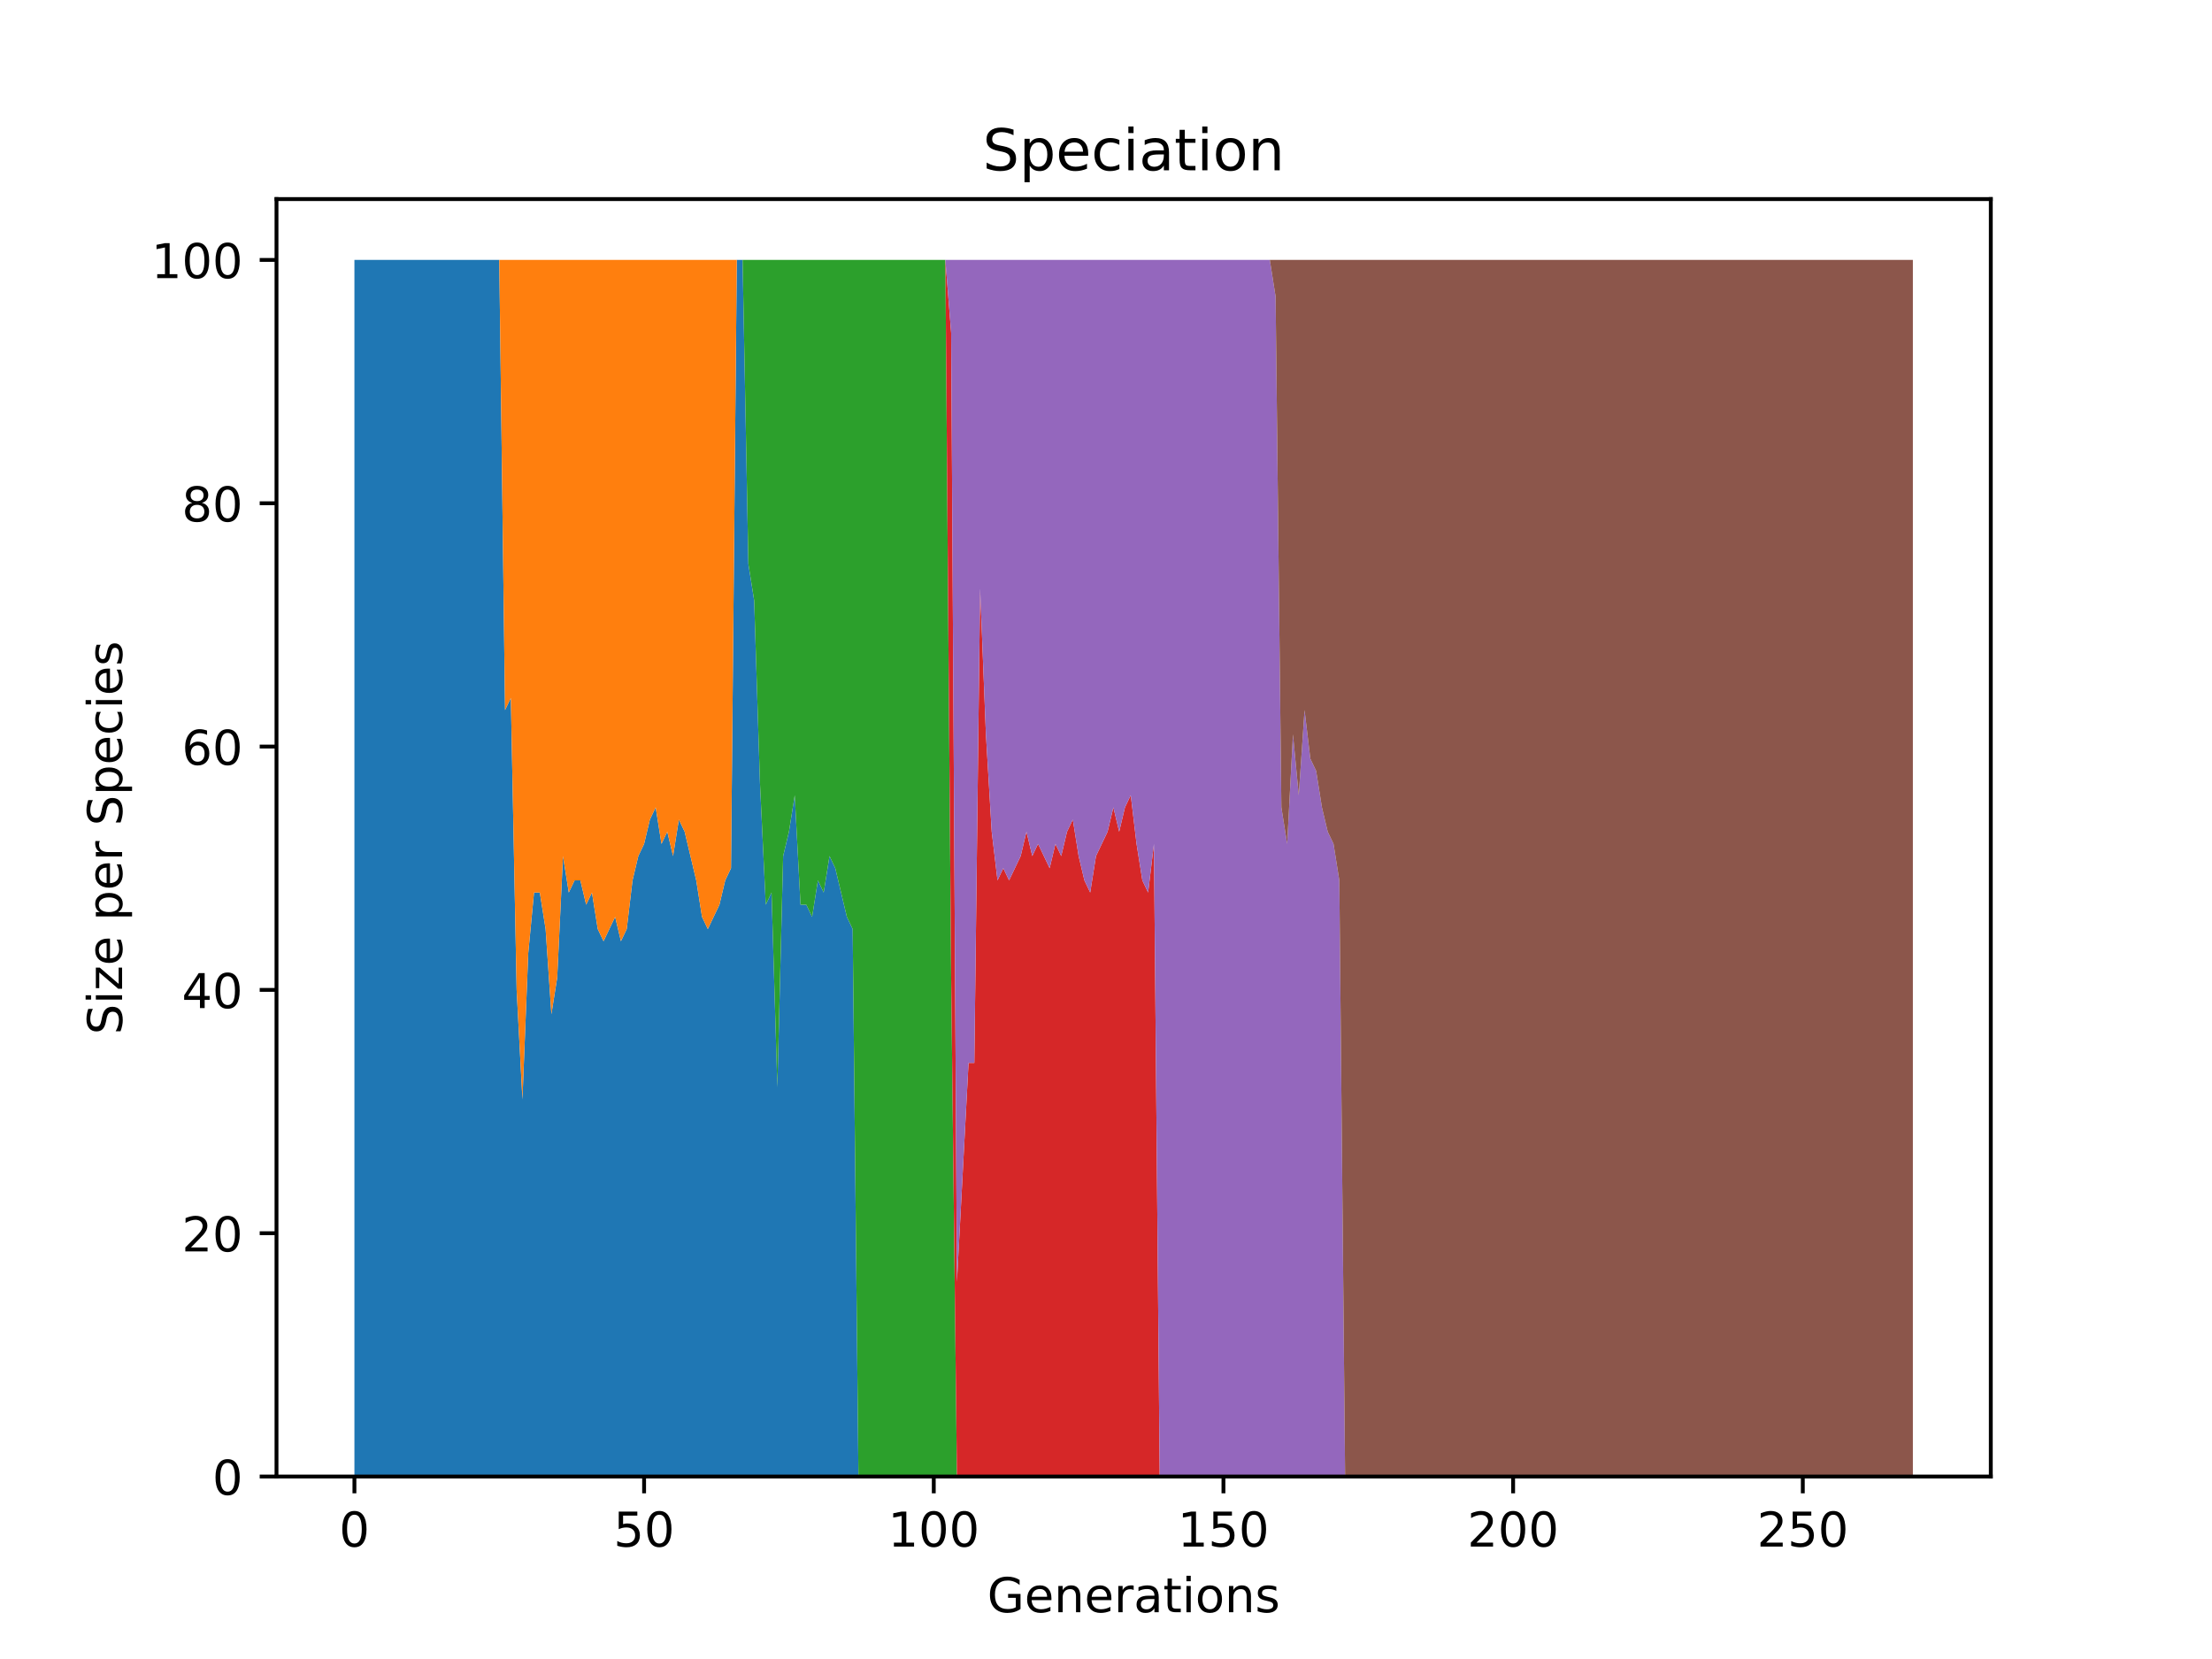 <?xml version="1.0" encoding="utf-8" standalone="no"?>
<!DOCTYPE svg PUBLIC "-//W3C//DTD SVG 1.1//EN"
  "http://www.w3.org/Graphics/SVG/1.1/DTD/svg11.dtd">
<!-- Created with matplotlib (https://matplotlib.org/) -->
<svg height="345.6pt" version="1.1" viewBox="0 0 460.8 345.6" width="460.8pt" xmlns="http://www.w3.org/2000/svg" xmlns:xlink="http://www.w3.org/1999/xlink">
 <defs>
  <style type="text/css">*{stroke-linecap:butt;stroke-linejoin:round;}</style>
 </defs>
 <g id="figure_1">
  <g id="patch_1">
   <path d="M 0 345.6 
L 460.8 345.6 
L 460.8 0 
L 0 0 
z
" style="fill:#ffffff;"/>
  </g>
  <g id="axes_1">
   <g id="patch_2">
    <path d="M 57.6 307.584 
L 414.72 307.584 
L 414.72 41.472 
L 57.6 41.472 
z
" style="fill:#ffffff;"/>
   </g>
   <g id="PolyCollection_1">
    <path clip-path="url(#pb6f16ba8e4)" d="M 73.833 54.144 
L 73.833 307.584 
L 75.04 307.584 
L 76.247 307.584 
L 77.453 307.584 
L 78.66 307.584 
L 79.867 307.584 
L 81.074 307.584 
L 82.281 307.584 
L 83.488 307.584 
L 84.695 307.584 
L 85.902 307.584 
L 87.109 307.584 
L 88.315 307.584 
L 89.522 307.584 
L 90.729 307.584 
L 91.936 307.584 
L 93.143 307.584 
L 94.35 307.584 
L 95.557 307.584 
L 96.764 307.584 
L 97.971 307.584 
L 99.178 307.584 
L 100.384 307.584 
L 101.591 307.584 
L 102.798 307.584 
L 104.005 307.584 
L 105.212 307.584 
L 106.419 307.584 
L 107.626 307.584 
L 108.833 307.584 
L 110.04 307.584 
L 111.246 307.584 
L 112.453 307.584 
L 113.66 307.584 
L 114.867 307.584 
L 116.074 307.584 
L 117.281 307.584 
L 118.488 307.584 
L 119.695 307.584 
L 120.902 307.584 
L 122.108 307.584 
L 123.315 307.584 
L 124.522 307.584 
L 125.729 307.584 
L 126.936 307.584 
L 128.143 307.584 
L 129.35 307.584 
L 130.557 307.584 
L 131.764 307.584 
L 132.971 307.584 
L 134.177 307.584 
L 135.384 307.584 
L 136.591 307.584 
L 137.798 307.584 
L 139.005 307.584 
L 140.212 307.584 
L 141.419 307.584 
L 142.626 307.584 
L 143.833 307.584 
L 145.039 307.584 
L 146.246 307.584 
L 147.453 307.584 
L 148.66 307.584 
L 149.867 307.584 
L 151.074 307.584 
L 152.281 307.584 
L 153.488 307.584 
L 154.695 307.584 
L 155.902 307.584 
L 157.108 307.584 
L 158.315 307.584 
L 159.522 307.584 
L 160.729 307.584 
L 161.936 307.584 
L 163.143 307.584 
L 164.35 307.584 
L 165.557 307.584 
L 166.764 307.584 
L 167.97 307.584 
L 169.177 307.584 
L 170.384 307.584 
L 171.591 307.584 
L 172.798 307.584 
L 174.005 307.584 
L 175.212 307.584 
L 176.419 307.584 
L 177.626 307.584 
L 178.833 307.584 
L 180.039 307.584 
L 181.246 307.584 
L 182.453 307.584 
L 183.66 307.584 
L 184.867 307.584 
L 186.074 307.584 
L 187.281 307.584 
L 188.488 307.584 
L 189.695 307.584 
L 190.901 307.584 
L 192.108 307.584 
L 193.315 307.584 
L 194.522 307.584 
L 195.729 307.584 
L 196.936 307.584 
L 198.143 307.584 
L 199.35 307.584 
L 200.557 307.584 
L 201.764 307.584 
L 202.97 307.584 
L 204.177 307.584 
L 205.384 307.584 
L 206.591 307.584 
L 207.798 307.584 
L 209.005 307.584 
L 210.212 307.584 
L 211.419 307.584 
L 212.626 307.584 
L 213.832 307.584 
L 215.039 307.584 
L 216.246 307.584 
L 217.453 307.584 
L 218.66 307.584 
L 219.867 307.584 
L 221.074 307.584 
L 222.281 307.584 
L 223.488 307.584 
L 224.695 307.584 
L 225.901 307.584 
L 227.108 307.584 
L 228.315 307.584 
L 229.522 307.584 
L 230.729 307.584 
L 231.936 307.584 
L 233.143 307.584 
L 234.35 307.584 
L 235.557 307.584 
L 236.763 307.584 
L 237.97 307.584 
L 239.177 307.584 
L 240.384 307.584 
L 241.591 307.584 
L 242.798 307.584 
L 244.005 307.584 
L 245.212 307.584 
L 246.419 307.584 
L 247.625 307.584 
L 248.832 307.584 
L 250.039 307.584 
L 251.246 307.584 
L 252.453 307.584 
L 253.66 307.584 
L 254.867 307.584 
L 256.074 307.584 
L 257.281 307.584 
L 258.488 307.584 
L 259.694 307.584 
L 260.901 307.584 
L 262.108 307.584 
L 263.315 307.584 
L 264.522 307.584 
L 265.729 307.584 
L 266.936 307.584 
L 268.143 307.584 
L 269.35 307.584 
L 270.556 307.584 
L 271.763 307.584 
L 272.97 307.584 
L 274.177 307.584 
L 275.384 307.584 
L 276.591 307.584 
L 277.798 307.584 
L 279.005 307.584 
L 280.212 307.584 
L 281.419 307.584 
L 282.625 307.584 
L 283.832 307.584 
L 285.039 307.584 
L 286.246 307.584 
L 287.453 307.584 
L 288.66 307.584 
L 289.867 307.584 
L 291.074 307.584 
L 292.281 307.584 
L 293.487 307.584 
L 294.694 307.584 
L 295.901 307.584 
L 297.108 307.584 
L 298.315 307.584 
L 299.522 307.584 
L 300.729 307.584 
L 301.936 307.584 
L 303.143 307.584 
L 304.35 307.584 
L 305.556 307.584 
L 306.763 307.584 
L 307.97 307.584 
L 309.177 307.584 
L 310.384 307.584 
L 311.591 307.584 
L 312.798 307.584 
L 314.005 307.584 
L 315.212 307.584 
L 316.418 307.584 
L 317.625 307.584 
L 318.832 307.584 
L 320.039 307.584 
L 321.246 307.584 
L 322.453 307.584 
L 323.66 307.584 
L 324.867 307.584 
L 326.074 307.584 
L 327.281 307.584 
L 328.487 307.584 
L 329.694 307.584 
L 330.901 307.584 
L 332.108 307.584 
L 333.315 307.584 
L 334.522 307.584 
L 335.729 307.584 
L 336.936 307.584 
L 338.143 307.584 
L 339.349 307.584 
L 340.556 307.584 
L 341.763 307.584 
L 342.97 307.584 
L 344.177 307.584 
L 345.384 307.584 
L 346.591 307.584 
L 347.798 307.584 
L 349.005 307.584 
L 350.212 307.584 
L 351.418 307.584 
L 352.625 307.584 
L 353.832 307.584 
L 355.039 307.584 
L 356.246 307.584 
L 357.453 307.584 
L 358.66 307.584 
L 359.867 307.584 
L 361.074 307.584 
L 362.28 307.584 
L 363.487 307.584 
L 364.694 307.584 
L 365.901 307.584 
L 367.108 307.584 
L 368.315 307.584 
L 369.522 307.584 
L 370.729 307.584 
L 371.936 307.584 
L 373.142 307.584 
L 374.349 307.584 
L 375.556 307.584 
L 376.763 307.584 
L 377.97 307.584 
L 379.177 307.584 
L 380.384 307.584 
L 381.591 307.584 
L 382.798 307.584 
L 384.005 307.584 
L 385.211 307.584 
L 386.418 307.584 
L 387.625 307.584 
L 388.832 307.584 
L 390.039 307.584 
L 391.246 307.584 
L 392.453 307.584 
L 393.66 307.584 
L 394.867 307.584 
L 396.073 307.584 
L 397.28 307.584 
L 398.487 307.584 
L 398.487 307.584 
L 398.487 307.584 
L 397.28 307.584 
L 396.073 307.584 
L 394.867 307.584 
L 393.66 307.584 
L 392.453 307.584 
L 391.246 307.584 
L 390.039 307.584 
L 388.832 307.584 
L 387.625 307.584 
L 386.418 307.584 
L 385.211 307.584 
L 384.005 307.584 
L 382.798 307.584 
L 381.591 307.584 
L 380.384 307.584 
L 379.177 307.584 
L 377.97 307.584 
L 376.763 307.584 
L 375.556 307.584 
L 374.349 307.584 
L 373.142 307.584 
L 371.936 307.584 
L 370.729 307.584 
L 369.522 307.584 
L 368.315 307.584 
L 367.108 307.584 
L 365.901 307.584 
L 364.694 307.584 
L 363.487 307.584 
L 362.28 307.584 
L 361.074 307.584 
L 359.867 307.584 
L 358.66 307.584 
L 357.453 307.584 
L 356.246 307.584 
L 355.039 307.584 
L 353.832 307.584 
L 352.625 307.584 
L 351.418 307.584 
L 350.212 307.584 
L 349.005 307.584 
L 347.798 307.584 
L 346.591 307.584 
L 345.384 307.584 
L 344.177 307.584 
L 342.97 307.584 
L 341.763 307.584 
L 340.556 307.584 
L 339.349 307.584 
L 338.143 307.584 
L 336.936 307.584 
L 335.729 307.584 
L 334.522 307.584 
L 333.315 307.584 
L 332.108 307.584 
L 330.901 307.584 
L 329.694 307.584 
L 328.487 307.584 
L 327.281 307.584 
L 326.074 307.584 
L 324.867 307.584 
L 323.66 307.584 
L 322.453 307.584 
L 321.246 307.584 
L 320.039 307.584 
L 318.832 307.584 
L 317.625 307.584 
L 316.418 307.584 
L 315.212 307.584 
L 314.005 307.584 
L 312.798 307.584 
L 311.591 307.584 
L 310.384 307.584 
L 309.177 307.584 
L 307.97 307.584 
L 306.763 307.584 
L 305.556 307.584 
L 304.35 307.584 
L 303.143 307.584 
L 301.936 307.584 
L 300.729 307.584 
L 299.522 307.584 
L 298.315 307.584 
L 297.108 307.584 
L 295.901 307.584 
L 294.694 307.584 
L 293.487 307.584 
L 292.281 307.584 
L 291.074 307.584 
L 289.867 307.584 
L 288.66 307.584 
L 287.453 307.584 
L 286.246 307.584 
L 285.039 307.584 
L 283.832 307.584 
L 282.625 307.584 
L 281.419 307.584 
L 280.212 307.584 
L 279.005 307.584 
L 277.798 307.584 
L 276.591 307.584 
L 275.384 307.584 
L 274.177 307.584 
L 272.97 307.584 
L 271.763 307.584 
L 270.556 307.584 
L 269.35 307.584 
L 268.143 307.584 
L 266.936 307.584 
L 265.729 307.584 
L 264.522 307.584 
L 263.315 307.584 
L 262.108 307.584 
L 260.901 307.584 
L 259.694 307.584 
L 258.488 307.584 
L 257.281 307.584 
L 256.074 307.584 
L 254.867 307.584 
L 253.66 307.584 
L 252.453 307.584 
L 251.246 307.584 
L 250.039 307.584 
L 248.832 307.584 
L 247.625 307.584 
L 246.419 307.584 
L 245.212 307.584 
L 244.005 307.584 
L 242.798 307.584 
L 241.591 307.584 
L 240.384 307.584 
L 239.177 307.584 
L 237.97 307.584 
L 236.763 307.584 
L 235.557 307.584 
L 234.35 307.584 
L 233.143 307.584 
L 231.936 307.584 
L 230.729 307.584 
L 229.522 307.584 
L 228.315 307.584 
L 227.108 307.584 
L 225.901 307.584 
L 224.695 307.584 
L 223.488 307.584 
L 222.281 307.584 
L 221.074 307.584 
L 219.867 307.584 
L 218.66 307.584 
L 217.453 307.584 
L 216.246 307.584 
L 215.039 307.584 
L 213.832 307.584 
L 212.626 307.584 
L 211.419 307.584 
L 210.212 307.584 
L 209.005 307.584 
L 207.798 307.584 
L 206.591 307.584 
L 205.384 307.584 
L 204.177 307.584 
L 202.97 307.584 
L 201.764 307.584 
L 200.557 307.584 
L 199.35 307.584 
L 198.143 307.584 
L 196.936 307.584 
L 195.729 307.584 
L 194.522 307.584 
L 193.315 307.584 
L 192.108 307.584 
L 190.901 307.584 
L 189.695 307.584 
L 188.488 307.584 
L 187.281 307.584 
L 186.074 307.584 
L 184.867 307.584 
L 183.66 307.584 
L 182.453 307.584 
L 181.246 307.584 
L 180.039 307.584 
L 178.833 307.584 
L 177.626 193.536 
L 176.419 191.002 
L 175.212 185.933 
L 174.005 180.864 
L 172.798 178.33 
L 171.591 185.933 
L 170.384 183.398 
L 169.177 191.002 
L 167.97 188.467 
L 166.764 188.467 
L 165.557 165.658 
L 164.35 173.261 
L 163.143 178.33 
L 161.936 226.483 
L 160.729 185.933 
L 159.522 188.467 
L 158.315 163.123 
L 157.108 125.107 
L 155.902 117.504 
L 154.695 54.144 
L 153.488 54.144 
L 152.281 180.864 
L 151.074 183.398 
L 149.867 188.467 
L 148.66 191.002 
L 147.453 193.536 
L 146.246 191.002 
L 145.039 183.398 
L 143.833 178.33 
L 142.626 173.261 
L 141.419 170.726 
L 140.212 178.33 
L 139.005 173.261 
L 137.798 175.795 
L 136.591 168.192 
L 135.384 170.726 
L 134.177 175.795 
L 132.971 178.33 
L 131.764 183.398 
L 130.557 193.536 
L 129.35 196.07 
L 128.143 191.002 
L 126.936 193.536 
L 125.729 196.07 
L 124.522 193.536 
L 123.315 185.933 
L 122.108 188.467 
L 120.902 183.398 
L 119.695 183.398 
L 118.488 185.933 
L 117.281 178.33 
L 116.074 203.674 
L 114.867 211.277 
L 113.66 193.536 
L 112.453 185.933 
L 111.246 185.933 
L 110.04 198.605 
L 108.833 229.018 
L 107.626 206.208 
L 106.419 145.382 
L 105.212 147.917 
L 104.005 54.144 
L 102.798 54.144 
L 101.591 54.144 
L 100.384 54.144 
L 99.178 54.144 
L 97.971 54.144 
L 96.764 54.144 
L 95.557 54.144 
L 94.35 54.144 
L 93.143 54.144 
L 91.936 54.144 
L 90.729 54.144 
L 89.522 54.144 
L 88.315 54.144 
L 87.109 54.144 
L 85.902 54.144 
L 84.695 54.144 
L 83.488 54.144 
L 82.281 54.144 
L 81.074 54.144 
L 79.867 54.144 
L 78.66 54.144 
L 77.453 54.144 
L 76.247 54.144 
L 75.04 54.144 
L 73.833 54.144 
z
" style="fill:#1f77b4;"/>
   </g>
   <g id="PolyCollection_2">
    <path clip-path="url(#pb6f16ba8e4)" d="M 73.833 54.144 
L 73.833 54.144 
L 75.04 54.144 
L 76.247 54.144 
L 77.453 54.144 
L 78.66 54.144 
L 79.867 54.144 
L 81.074 54.144 
L 82.281 54.144 
L 83.488 54.144 
L 84.695 54.144 
L 85.902 54.144 
L 87.109 54.144 
L 88.315 54.144 
L 89.522 54.144 
L 90.729 54.144 
L 91.936 54.144 
L 93.143 54.144 
L 94.35 54.144 
L 95.557 54.144 
L 96.764 54.144 
L 97.971 54.144 
L 99.178 54.144 
L 100.384 54.144 
L 101.591 54.144 
L 102.798 54.144 
L 104.005 54.144 
L 105.212 147.917 
L 106.419 145.382 
L 107.626 206.208 
L 108.833 229.018 
L 110.04 198.605 
L 111.246 185.933 
L 112.453 185.933 
L 113.66 193.536 
L 114.867 211.277 
L 116.074 203.674 
L 117.281 178.33 
L 118.488 185.933 
L 119.695 183.398 
L 120.902 183.398 
L 122.108 188.467 
L 123.315 185.933 
L 124.522 193.536 
L 125.729 196.07 
L 126.936 193.536 
L 128.143 191.002 
L 129.35 196.07 
L 130.557 193.536 
L 131.764 183.398 
L 132.971 178.33 
L 134.177 175.795 
L 135.384 170.726 
L 136.591 168.192 
L 137.798 175.795 
L 139.005 173.261 
L 140.212 178.33 
L 141.419 170.726 
L 142.626 173.261 
L 143.833 178.33 
L 145.039 183.398 
L 146.246 191.002 
L 147.453 193.536 
L 148.66 191.002 
L 149.867 188.467 
L 151.074 183.398 
L 152.281 180.864 
L 153.488 54.144 
L 154.695 54.144 
L 155.902 117.504 
L 157.108 125.107 
L 158.315 163.123 
L 159.522 188.467 
L 160.729 185.933 
L 161.936 226.483 
L 163.143 178.33 
L 164.35 173.261 
L 165.557 165.658 
L 166.764 188.467 
L 167.97 188.467 
L 169.177 191.002 
L 170.384 183.398 
L 171.591 185.933 
L 172.798 178.33 
L 174.005 180.864 
L 175.212 185.933 
L 176.419 191.002 
L 177.626 193.536 
L 178.833 307.584 
L 180.039 307.584 
L 181.246 307.584 
L 182.453 307.584 
L 183.66 307.584 
L 184.867 307.584 
L 186.074 307.584 
L 187.281 307.584 
L 188.488 307.584 
L 189.695 307.584 
L 190.901 307.584 
L 192.108 307.584 
L 193.315 307.584 
L 194.522 307.584 
L 195.729 307.584 
L 196.936 307.584 
L 198.143 307.584 
L 199.35 307.584 
L 200.557 307.584 
L 201.764 307.584 
L 202.97 307.584 
L 204.177 307.584 
L 205.384 307.584 
L 206.591 307.584 
L 207.798 307.584 
L 209.005 307.584 
L 210.212 307.584 
L 211.419 307.584 
L 212.626 307.584 
L 213.832 307.584 
L 215.039 307.584 
L 216.246 307.584 
L 217.453 307.584 
L 218.66 307.584 
L 219.867 307.584 
L 221.074 307.584 
L 222.281 307.584 
L 223.488 307.584 
L 224.695 307.584 
L 225.901 307.584 
L 227.108 307.584 
L 228.315 307.584 
L 229.522 307.584 
L 230.729 307.584 
L 231.936 307.584 
L 233.143 307.584 
L 234.35 307.584 
L 235.557 307.584 
L 236.763 307.584 
L 237.97 307.584 
L 239.177 307.584 
L 240.384 307.584 
L 241.591 307.584 
L 242.798 307.584 
L 244.005 307.584 
L 245.212 307.584 
L 246.419 307.584 
L 247.625 307.584 
L 248.832 307.584 
L 250.039 307.584 
L 251.246 307.584 
L 252.453 307.584 
L 253.66 307.584 
L 254.867 307.584 
L 256.074 307.584 
L 257.281 307.584 
L 258.488 307.584 
L 259.694 307.584 
L 260.901 307.584 
L 262.108 307.584 
L 263.315 307.584 
L 264.522 307.584 
L 265.729 307.584 
L 266.936 307.584 
L 268.143 307.584 
L 269.35 307.584 
L 270.556 307.584 
L 271.763 307.584 
L 272.97 307.584 
L 274.177 307.584 
L 275.384 307.584 
L 276.591 307.584 
L 277.798 307.584 
L 279.005 307.584 
L 280.212 307.584 
L 281.419 307.584 
L 282.625 307.584 
L 283.832 307.584 
L 285.039 307.584 
L 286.246 307.584 
L 287.453 307.584 
L 288.66 307.584 
L 289.867 307.584 
L 291.074 307.584 
L 292.281 307.584 
L 293.487 307.584 
L 294.694 307.584 
L 295.901 307.584 
L 297.108 307.584 
L 298.315 307.584 
L 299.522 307.584 
L 300.729 307.584 
L 301.936 307.584 
L 303.143 307.584 
L 304.35 307.584 
L 305.556 307.584 
L 306.763 307.584 
L 307.97 307.584 
L 309.177 307.584 
L 310.384 307.584 
L 311.591 307.584 
L 312.798 307.584 
L 314.005 307.584 
L 315.212 307.584 
L 316.418 307.584 
L 317.625 307.584 
L 318.832 307.584 
L 320.039 307.584 
L 321.246 307.584 
L 322.453 307.584 
L 323.66 307.584 
L 324.867 307.584 
L 326.074 307.584 
L 327.281 307.584 
L 328.487 307.584 
L 329.694 307.584 
L 330.901 307.584 
L 332.108 307.584 
L 333.315 307.584 
L 334.522 307.584 
L 335.729 307.584 
L 336.936 307.584 
L 338.143 307.584 
L 339.349 307.584 
L 340.556 307.584 
L 341.763 307.584 
L 342.97 307.584 
L 344.177 307.584 
L 345.384 307.584 
L 346.591 307.584 
L 347.798 307.584 
L 349.005 307.584 
L 350.212 307.584 
L 351.418 307.584 
L 352.625 307.584 
L 353.832 307.584 
L 355.039 307.584 
L 356.246 307.584 
L 357.453 307.584 
L 358.66 307.584 
L 359.867 307.584 
L 361.074 307.584 
L 362.28 307.584 
L 363.487 307.584 
L 364.694 307.584 
L 365.901 307.584 
L 367.108 307.584 
L 368.315 307.584 
L 369.522 307.584 
L 370.729 307.584 
L 371.936 307.584 
L 373.142 307.584 
L 374.349 307.584 
L 375.556 307.584 
L 376.763 307.584 
L 377.97 307.584 
L 379.177 307.584 
L 380.384 307.584 
L 381.591 307.584 
L 382.798 307.584 
L 384.005 307.584 
L 385.211 307.584 
L 386.418 307.584 
L 387.625 307.584 
L 388.832 307.584 
L 390.039 307.584 
L 391.246 307.584 
L 392.453 307.584 
L 393.66 307.584 
L 394.867 307.584 
L 396.073 307.584 
L 397.28 307.584 
L 398.487 307.584 
L 398.487 307.584 
L 398.487 307.584 
L 397.28 307.584 
L 396.073 307.584 
L 394.867 307.584 
L 393.66 307.584 
L 392.453 307.584 
L 391.246 307.584 
L 390.039 307.584 
L 388.832 307.584 
L 387.625 307.584 
L 386.418 307.584 
L 385.211 307.584 
L 384.005 307.584 
L 382.798 307.584 
L 381.591 307.584 
L 380.384 307.584 
L 379.177 307.584 
L 377.97 307.584 
L 376.763 307.584 
L 375.556 307.584 
L 374.349 307.584 
L 373.142 307.584 
L 371.936 307.584 
L 370.729 307.584 
L 369.522 307.584 
L 368.315 307.584 
L 367.108 307.584 
L 365.901 307.584 
L 364.694 307.584 
L 363.487 307.584 
L 362.28 307.584 
L 361.074 307.584 
L 359.867 307.584 
L 358.66 307.584 
L 357.453 307.584 
L 356.246 307.584 
L 355.039 307.584 
L 353.832 307.584 
L 352.625 307.584 
L 351.418 307.584 
L 350.212 307.584 
L 349.005 307.584 
L 347.798 307.584 
L 346.591 307.584 
L 345.384 307.584 
L 344.177 307.584 
L 342.97 307.584 
L 341.763 307.584 
L 340.556 307.584 
L 339.349 307.584 
L 338.143 307.584 
L 336.936 307.584 
L 335.729 307.584 
L 334.522 307.584 
L 333.315 307.584 
L 332.108 307.584 
L 330.901 307.584 
L 329.694 307.584 
L 328.487 307.584 
L 327.281 307.584 
L 326.074 307.584 
L 324.867 307.584 
L 323.66 307.584 
L 322.453 307.584 
L 321.246 307.584 
L 320.039 307.584 
L 318.832 307.584 
L 317.625 307.584 
L 316.418 307.584 
L 315.212 307.584 
L 314.005 307.584 
L 312.798 307.584 
L 311.591 307.584 
L 310.384 307.584 
L 309.177 307.584 
L 307.97 307.584 
L 306.763 307.584 
L 305.556 307.584 
L 304.35 307.584 
L 303.143 307.584 
L 301.936 307.584 
L 300.729 307.584 
L 299.522 307.584 
L 298.315 307.584 
L 297.108 307.584 
L 295.901 307.584 
L 294.694 307.584 
L 293.487 307.584 
L 292.281 307.584 
L 291.074 307.584 
L 289.867 307.584 
L 288.66 307.584 
L 287.453 307.584 
L 286.246 307.584 
L 285.039 307.584 
L 283.832 307.584 
L 282.625 307.584 
L 281.419 307.584 
L 280.212 307.584 
L 279.005 307.584 
L 277.798 307.584 
L 276.591 307.584 
L 275.384 307.584 
L 274.177 307.584 
L 272.97 307.584 
L 271.763 307.584 
L 270.556 307.584 
L 269.35 307.584 
L 268.143 307.584 
L 266.936 307.584 
L 265.729 307.584 
L 264.522 307.584 
L 263.315 307.584 
L 262.108 307.584 
L 260.901 307.584 
L 259.694 307.584 
L 258.488 307.584 
L 257.281 307.584 
L 256.074 307.584 
L 254.867 307.584 
L 253.66 307.584 
L 252.453 307.584 
L 251.246 307.584 
L 250.039 307.584 
L 248.832 307.584 
L 247.625 307.584 
L 246.419 307.584 
L 245.212 307.584 
L 244.005 307.584 
L 242.798 307.584 
L 241.591 307.584 
L 240.384 307.584 
L 239.177 307.584 
L 237.97 307.584 
L 236.763 307.584 
L 235.557 307.584 
L 234.35 307.584 
L 233.143 307.584 
L 231.936 307.584 
L 230.729 307.584 
L 229.522 307.584 
L 228.315 307.584 
L 227.108 307.584 
L 225.901 307.584 
L 224.695 307.584 
L 223.488 307.584 
L 222.281 307.584 
L 221.074 307.584 
L 219.867 307.584 
L 218.66 307.584 
L 217.453 307.584 
L 216.246 307.584 
L 215.039 307.584 
L 213.832 307.584 
L 212.626 307.584 
L 211.419 307.584 
L 210.212 307.584 
L 209.005 307.584 
L 207.798 307.584 
L 206.591 307.584 
L 205.384 307.584 
L 204.177 307.584 
L 202.97 307.584 
L 201.764 307.584 
L 200.557 307.584 
L 199.35 307.584 
L 198.143 307.584 
L 196.936 307.584 
L 195.729 307.584 
L 194.522 307.584 
L 193.315 307.584 
L 192.108 307.584 
L 190.901 307.584 
L 189.695 307.584 
L 188.488 307.584 
L 187.281 307.584 
L 186.074 307.584 
L 184.867 307.584 
L 183.66 307.584 
L 182.453 307.584 
L 181.246 307.584 
L 180.039 307.584 
L 178.833 307.584 
L 177.626 193.536 
L 176.419 191.002 
L 175.212 185.933 
L 174.005 180.864 
L 172.798 178.33 
L 171.591 185.933 
L 170.384 183.398 
L 169.177 191.002 
L 167.97 188.467 
L 166.764 188.467 
L 165.557 165.658 
L 164.35 173.261 
L 163.143 178.33 
L 161.936 226.483 
L 160.729 185.933 
L 159.522 188.467 
L 158.315 163.123 
L 157.108 125.107 
L 155.902 117.504 
L 154.695 54.144 
L 153.488 54.144 
L 152.281 54.144 
L 151.074 54.144 
L 149.867 54.144 
L 148.66 54.144 
L 147.453 54.144 
L 146.246 54.144 
L 145.039 54.144 
L 143.833 54.144 
L 142.626 54.144 
L 141.419 54.144 
L 140.212 54.144 
L 139.005 54.144 
L 137.798 54.144 
L 136.591 54.144 
L 135.384 54.144 
L 134.177 54.144 
L 132.971 54.144 
L 131.764 54.144 
L 130.557 54.144 
L 129.35 54.144 
L 128.143 54.144 
L 126.936 54.144 
L 125.729 54.144 
L 124.522 54.144 
L 123.315 54.144 
L 122.108 54.144 
L 120.902 54.144 
L 119.695 54.144 
L 118.488 54.144 
L 117.281 54.144 
L 116.074 54.144 
L 114.867 54.144 
L 113.66 54.144 
L 112.453 54.144 
L 111.246 54.144 
L 110.04 54.144 
L 108.833 54.144 
L 107.626 54.144 
L 106.419 54.144 
L 105.212 54.144 
L 104.005 54.144 
L 102.798 54.144 
L 101.591 54.144 
L 100.384 54.144 
L 99.178 54.144 
L 97.971 54.144 
L 96.764 54.144 
L 95.557 54.144 
L 94.35 54.144 
L 93.143 54.144 
L 91.936 54.144 
L 90.729 54.144 
L 89.522 54.144 
L 88.315 54.144 
L 87.109 54.144 
L 85.902 54.144 
L 84.695 54.144 
L 83.488 54.144 
L 82.281 54.144 
L 81.074 54.144 
L 79.867 54.144 
L 78.66 54.144 
L 77.453 54.144 
L 76.247 54.144 
L 75.04 54.144 
L 73.833 54.144 
z
" style="fill:#ff7f0e;"/>
   </g>
   <g id="PolyCollection_3">
    <path clip-path="url(#pb6f16ba8e4)" d="M 73.833 54.144 
L 73.833 54.144 
L 75.04 54.144 
L 76.247 54.144 
L 77.453 54.144 
L 78.66 54.144 
L 79.867 54.144 
L 81.074 54.144 
L 82.281 54.144 
L 83.488 54.144 
L 84.695 54.144 
L 85.902 54.144 
L 87.109 54.144 
L 88.315 54.144 
L 89.522 54.144 
L 90.729 54.144 
L 91.936 54.144 
L 93.143 54.144 
L 94.35 54.144 
L 95.557 54.144 
L 96.764 54.144 
L 97.971 54.144 
L 99.178 54.144 
L 100.384 54.144 
L 101.591 54.144 
L 102.798 54.144 
L 104.005 54.144 
L 105.212 54.144 
L 106.419 54.144 
L 107.626 54.144 
L 108.833 54.144 
L 110.04 54.144 
L 111.246 54.144 
L 112.453 54.144 
L 113.66 54.144 
L 114.867 54.144 
L 116.074 54.144 
L 117.281 54.144 
L 118.488 54.144 
L 119.695 54.144 
L 120.902 54.144 
L 122.108 54.144 
L 123.315 54.144 
L 124.522 54.144 
L 125.729 54.144 
L 126.936 54.144 
L 128.143 54.144 
L 129.35 54.144 
L 130.557 54.144 
L 131.764 54.144 
L 132.971 54.144 
L 134.177 54.144 
L 135.384 54.144 
L 136.591 54.144 
L 137.798 54.144 
L 139.005 54.144 
L 140.212 54.144 
L 141.419 54.144 
L 142.626 54.144 
L 143.833 54.144 
L 145.039 54.144 
L 146.246 54.144 
L 147.453 54.144 
L 148.66 54.144 
L 149.867 54.144 
L 151.074 54.144 
L 152.281 54.144 
L 153.488 54.144 
L 154.695 54.144 
L 155.902 117.504 
L 157.108 125.107 
L 158.315 163.123 
L 159.522 188.467 
L 160.729 185.933 
L 161.936 226.483 
L 163.143 178.33 
L 164.35 173.261 
L 165.557 165.658 
L 166.764 188.467 
L 167.97 188.467 
L 169.177 191.002 
L 170.384 183.398 
L 171.591 185.933 
L 172.798 178.33 
L 174.005 180.864 
L 175.212 185.933 
L 176.419 191.002 
L 177.626 193.536 
L 178.833 307.584 
L 180.039 307.584 
L 181.246 307.584 
L 182.453 307.584 
L 183.66 307.584 
L 184.867 307.584 
L 186.074 307.584 
L 187.281 307.584 
L 188.488 307.584 
L 189.695 307.584 
L 190.901 307.584 
L 192.108 307.584 
L 193.315 307.584 
L 194.522 307.584 
L 195.729 307.584 
L 196.936 307.584 
L 198.143 307.584 
L 199.35 307.584 
L 200.557 307.584 
L 201.764 307.584 
L 202.97 307.584 
L 204.177 307.584 
L 205.384 307.584 
L 206.591 307.584 
L 207.798 307.584 
L 209.005 307.584 
L 210.212 307.584 
L 211.419 307.584 
L 212.626 307.584 
L 213.832 307.584 
L 215.039 307.584 
L 216.246 307.584 
L 217.453 307.584 
L 218.66 307.584 
L 219.867 307.584 
L 221.074 307.584 
L 222.281 307.584 
L 223.488 307.584 
L 224.695 307.584 
L 225.901 307.584 
L 227.108 307.584 
L 228.315 307.584 
L 229.522 307.584 
L 230.729 307.584 
L 231.936 307.584 
L 233.143 307.584 
L 234.35 307.584 
L 235.557 307.584 
L 236.763 307.584 
L 237.97 307.584 
L 239.177 307.584 
L 240.384 307.584 
L 241.591 307.584 
L 242.798 307.584 
L 244.005 307.584 
L 245.212 307.584 
L 246.419 307.584 
L 247.625 307.584 
L 248.832 307.584 
L 250.039 307.584 
L 251.246 307.584 
L 252.453 307.584 
L 253.66 307.584 
L 254.867 307.584 
L 256.074 307.584 
L 257.281 307.584 
L 258.488 307.584 
L 259.694 307.584 
L 260.901 307.584 
L 262.108 307.584 
L 263.315 307.584 
L 264.522 307.584 
L 265.729 307.584 
L 266.936 307.584 
L 268.143 307.584 
L 269.35 307.584 
L 270.556 307.584 
L 271.763 307.584 
L 272.97 307.584 
L 274.177 307.584 
L 275.384 307.584 
L 276.591 307.584 
L 277.798 307.584 
L 279.005 307.584 
L 280.212 307.584 
L 281.419 307.584 
L 282.625 307.584 
L 283.832 307.584 
L 285.039 307.584 
L 286.246 307.584 
L 287.453 307.584 
L 288.66 307.584 
L 289.867 307.584 
L 291.074 307.584 
L 292.281 307.584 
L 293.487 307.584 
L 294.694 307.584 
L 295.901 307.584 
L 297.108 307.584 
L 298.315 307.584 
L 299.522 307.584 
L 300.729 307.584 
L 301.936 307.584 
L 303.143 307.584 
L 304.35 307.584 
L 305.556 307.584 
L 306.763 307.584 
L 307.97 307.584 
L 309.177 307.584 
L 310.384 307.584 
L 311.591 307.584 
L 312.798 307.584 
L 314.005 307.584 
L 315.212 307.584 
L 316.418 307.584 
L 317.625 307.584 
L 318.832 307.584 
L 320.039 307.584 
L 321.246 307.584 
L 322.453 307.584 
L 323.66 307.584 
L 324.867 307.584 
L 326.074 307.584 
L 327.281 307.584 
L 328.487 307.584 
L 329.694 307.584 
L 330.901 307.584 
L 332.108 307.584 
L 333.315 307.584 
L 334.522 307.584 
L 335.729 307.584 
L 336.936 307.584 
L 338.143 307.584 
L 339.349 307.584 
L 340.556 307.584 
L 341.763 307.584 
L 342.97 307.584 
L 344.177 307.584 
L 345.384 307.584 
L 346.591 307.584 
L 347.798 307.584 
L 349.005 307.584 
L 350.212 307.584 
L 351.418 307.584 
L 352.625 307.584 
L 353.832 307.584 
L 355.039 307.584 
L 356.246 307.584 
L 357.453 307.584 
L 358.66 307.584 
L 359.867 307.584 
L 361.074 307.584 
L 362.28 307.584 
L 363.487 307.584 
L 364.694 307.584 
L 365.901 307.584 
L 367.108 307.584 
L 368.315 307.584 
L 369.522 307.584 
L 370.729 307.584 
L 371.936 307.584 
L 373.142 307.584 
L 374.349 307.584 
L 375.556 307.584 
L 376.763 307.584 
L 377.97 307.584 
L 379.177 307.584 
L 380.384 307.584 
L 381.591 307.584 
L 382.798 307.584 
L 384.005 307.584 
L 385.211 307.584 
L 386.418 307.584 
L 387.625 307.584 
L 388.832 307.584 
L 390.039 307.584 
L 391.246 307.584 
L 392.453 307.584 
L 393.66 307.584 
L 394.867 307.584 
L 396.073 307.584 
L 397.28 307.584 
L 398.487 307.584 
L 398.487 307.584 
L 398.487 307.584 
L 397.28 307.584 
L 396.073 307.584 
L 394.867 307.584 
L 393.66 307.584 
L 392.453 307.584 
L 391.246 307.584 
L 390.039 307.584 
L 388.832 307.584 
L 387.625 307.584 
L 386.418 307.584 
L 385.211 307.584 
L 384.005 307.584 
L 382.798 307.584 
L 381.591 307.584 
L 380.384 307.584 
L 379.177 307.584 
L 377.97 307.584 
L 376.763 307.584 
L 375.556 307.584 
L 374.349 307.584 
L 373.142 307.584 
L 371.936 307.584 
L 370.729 307.584 
L 369.522 307.584 
L 368.315 307.584 
L 367.108 307.584 
L 365.901 307.584 
L 364.694 307.584 
L 363.487 307.584 
L 362.28 307.584 
L 361.074 307.584 
L 359.867 307.584 
L 358.66 307.584 
L 357.453 307.584 
L 356.246 307.584 
L 355.039 307.584 
L 353.832 307.584 
L 352.625 307.584 
L 351.418 307.584 
L 350.212 307.584 
L 349.005 307.584 
L 347.798 307.584 
L 346.591 307.584 
L 345.384 307.584 
L 344.177 307.584 
L 342.97 307.584 
L 341.763 307.584 
L 340.556 307.584 
L 339.349 307.584 
L 338.143 307.584 
L 336.936 307.584 
L 335.729 307.584 
L 334.522 307.584 
L 333.315 307.584 
L 332.108 307.584 
L 330.901 307.584 
L 329.694 307.584 
L 328.487 307.584 
L 327.281 307.584 
L 326.074 307.584 
L 324.867 307.584 
L 323.66 307.584 
L 322.453 307.584 
L 321.246 307.584 
L 320.039 307.584 
L 318.832 307.584 
L 317.625 307.584 
L 316.418 307.584 
L 315.212 307.584 
L 314.005 307.584 
L 312.798 307.584 
L 311.591 307.584 
L 310.384 307.584 
L 309.177 307.584 
L 307.97 307.584 
L 306.763 307.584 
L 305.556 307.584 
L 304.35 307.584 
L 303.143 307.584 
L 301.936 307.584 
L 300.729 307.584 
L 299.522 307.584 
L 298.315 307.584 
L 297.108 307.584 
L 295.901 307.584 
L 294.694 307.584 
L 293.487 307.584 
L 292.281 307.584 
L 291.074 307.584 
L 289.867 307.584 
L 288.66 307.584 
L 287.453 307.584 
L 286.246 307.584 
L 285.039 307.584 
L 283.832 307.584 
L 282.625 307.584 
L 281.419 307.584 
L 280.212 307.584 
L 279.005 307.584 
L 277.798 307.584 
L 276.591 307.584 
L 275.384 307.584 
L 274.177 307.584 
L 272.97 307.584 
L 271.763 307.584 
L 270.556 307.584 
L 269.35 307.584 
L 268.143 307.584 
L 266.936 307.584 
L 265.729 307.584 
L 264.522 307.584 
L 263.315 307.584 
L 262.108 307.584 
L 260.901 307.584 
L 259.694 307.584 
L 258.488 307.584 
L 257.281 307.584 
L 256.074 307.584 
L 254.867 307.584 
L 253.66 307.584 
L 252.453 307.584 
L 251.246 307.584 
L 250.039 307.584 
L 248.832 307.584 
L 247.625 307.584 
L 246.419 307.584 
L 245.212 307.584 
L 244.005 307.584 
L 242.798 307.584 
L 241.591 307.584 
L 240.384 307.584 
L 239.177 307.584 
L 237.97 307.584 
L 236.763 307.584 
L 235.557 307.584 
L 234.35 307.584 
L 233.143 307.584 
L 231.936 307.584 
L 230.729 307.584 
L 229.522 307.584 
L 228.315 307.584 
L 227.108 307.584 
L 225.901 307.584 
L 224.695 307.584 
L 223.488 307.584 
L 222.281 307.584 
L 221.074 307.584 
L 219.867 307.584 
L 218.66 307.584 
L 217.453 307.584 
L 216.246 307.584 
L 215.039 307.584 
L 213.832 307.584 
L 212.626 307.584 
L 211.419 307.584 
L 210.212 307.584 
L 209.005 307.584 
L 207.798 307.584 
L 206.591 307.584 
L 205.384 307.584 
L 204.177 307.584 
L 202.97 307.584 
L 201.764 307.584 
L 200.557 307.584 
L 199.35 307.584 
L 198.143 203.674 
L 196.936 54.144 
L 195.729 54.144 
L 194.522 54.144 
L 193.315 54.144 
L 192.108 54.144 
L 190.901 54.144 
L 189.695 54.144 
L 188.488 54.144 
L 187.281 54.144 
L 186.074 54.144 
L 184.867 54.144 
L 183.66 54.144 
L 182.453 54.144 
L 181.246 54.144 
L 180.039 54.144 
L 178.833 54.144 
L 177.626 54.144 
L 176.419 54.144 
L 175.212 54.144 
L 174.005 54.144 
L 172.798 54.144 
L 171.591 54.144 
L 170.384 54.144 
L 169.177 54.144 
L 167.97 54.144 
L 166.764 54.144 
L 165.557 54.144 
L 164.35 54.144 
L 163.143 54.144 
L 161.936 54.144 
L 160.729 54.144 
L 159.522 54.144 
L 158.315 54.144 
L 157.108 54.144 
L 155.902 54.144 
L 154.695 54.144 
L 153.488 54.144 
L 152.281 54.144 
L 151.074 54.144 
L 149.867 54.144 
L 148.66 54.144 
L 147.453 54.144 
L 146.246 54.144 
L 145.039 54.144 
L 143.833 54.144 
L 142.626 54.144 
L 141.419 54.144 
L 140.212 54.144 
L 139.005 54.144 
L 137.798 54.144 
L 136.591 54.144 
L 135.384 54.144 
L 134.177 54.144 
L 132.971 54.144 
L 131.764 54.144 
L 130.557 54.144 
L 129.35 54.144 
L 128.143 54.144 
L 126.936 54.144 
L 125.729 54.144 
L 124.522 54.144 
L 123.315 54.144 
L 122.108 54.144 
L 120.902 54.144 
L 119.695 54.144 
L 118.488 54.144 
L 117.281 54.144 
L 116.074 54.144 
L 114.867 54.144 
L 113.66 54.144 
L 112.453 54.144 
L 111.246 54.144 
L 110.04 54.144 
L 108.833 54.144 
L 107.626 54.144 
L 106.419 54.144 
L 105.212 54.144 
L 104.005 54.144 
L 102.798 54.144 
L 101.591 54.144 
L 100.384 54.144 
L 99.178 54.144 
L 97.971 54.144 
L 96.764 54.144 
L 95.557 54.144 
L 94.35 54.144 
L 93.143 54.144 
L 91.936 54.144 
L 90.729 54.144 
L 89.522 54.144 
L 88.315 54.144 
L 87.109 54.144 
L 85.902 54.144 
L 84.695 54.144 
L 83.488 54.144 
L 82.281 54.144 
L 81.074 54.144 
L 79.867 54.144 
L 78.66 54.144 
L 77.453 54.144 
L 76.247 54.144 
L 75.04 54.144 
L 73.833 54.144 
z
" style="fill:#2ca02c;"/>
   </g>
   <g id="PolyCollection_4">
    <path clip-path="url(#pb6f16ba8e4)" d="M 73.833 54.144 
L 73.833 54.144 
L 75.04 54.144 
L 76.247 54.144 
L 77.453 54.144 
L 78.66 54.144 
L 79.867 54.144 
L 81.074 54.144 
L 82.281 54.144 
L 83.488 54.144 
L 84.695 54.144 
L 85.902 54.144 
L 87.109 54.144 
L 88.315 54.144 
L 89.522 54.144 
L 90.729 54.144 
L 91.936 54.144 
L 93.143 54.144 
L 94.35 54.144 
L 95.557 54.144 
L 96.764 54.144 
L 97.971 54.144 
L 99.178 54.144 
L 100.384 54.144 
L 101.591 54.144 
L 102.798 54.144 
L 104.005 54.144 
L 105.212 54.144 
L 106.419 54.144 
L 107.626 54.144 
L 108.833 54.144 
L 110.04 54.144 
L 111.246 54.144 
L 112.453 54.144 
L 113.66 54.144 
L 114.867 54.144 
L 116.074 54.144 
L 117.281 54.144 
L 118.488 54.144 
L 119.695 54.144 
L 120.902 54.144 
L 122.108 54.144 
L 123.315 54.144 
L 124.522 54.144 
L 125.729 54.144 
L 126.936 54.144 
L 128.143 54.144 
L 129.35 54.144 
L 130.557 54.144 
L 131.764 54.144 
L 132.971 54.144 
L 134.177 54.144 
L 135.384 54.144 
L 136.591 54.144 
L 137.798 54.144 
L 139.005 54.144 
L 140.212 54.144 
L 141.419 54.144 
L 142.626 54.144 
L 143.833 54.144 
L 145.039 54.144 
L 146.246 54.144 
L 147.453 54.144 
L 148.66 54.144 
L 149.867 54.144 
L 151.074 54.144 
L 152.281 54.144 
L 153.488 54.144 
L 154.695 54.144 
L 155.902 54.144 
L 157.108 54.144 
L 158.315 54.144 
L 159.522 54.144 
L 160.729 54.144 
L 161.936 54.144 
L 163.143 54.144 
L 164.35 54.144 
L 165.557 54.144 
L 166.764 54.144 
L 167.97 54.144 
L 169.177 54.144 
L 170.384 54.144 
L 171.591 54.144 
L 172.798 54.144 
L 174.005 54.144 
L 175.212 54.144 
L 176.419 54.144 
L 177.626 54.144 
L 178.833 54.144 
L 180.039 54.144 
L 181.246 54.144 
L 182.453 54.144 
L 183.66 54.144 
L 184.867 54.144 
L 186.074 54.144 
L 187.281 54.144 
L 188.488 54.144 
L 189.695 54.144 
L 190.901 54.144 
L 192.108 54.144 
L 193.315 54.144 
L 194.522 54.144 
L 195.729 54.144 
L 196.936 54.144 
L 198.143 203.674 
L 199.35 307.584 
L 200.557 307.584 
L 201.764 307.584 
L 202.97 307.584 
L 204.177 307.584 
L 205.384 307.584 
L 206.591 307.584 
L 207.798 307.584 
L 209.005 307.584 
L 210.212 307.584 
L 211.419 307.584 
L 212.626 307.584 
L 213.832 307.584 
L 215.039 307.584 
L 216.246 307.584 
L 217.453 307.584 
L 218.66 307.584 
L 219.867 307.584 
L 221.074 307.584 
L 222.281 307.584 
L 223.488 307.584 
L 224.695 307.584 
L 225.901 307.584 
L 227.108 307.584 
L 228.315 307.584 
L 229.522 307.584 
L 230.729 307.584 
L 231.936 307.584 
L 233.143 307.584 
L 234.35 307.584 
L 235.557 307.584 
L 236.763 307.584 
L 237.97 307.584 
L 239.177 307.584 
L 240.384 307.584 
L 241.591 307.584 
L 242.798 307.584 
L 244.005 307.584 
L 245.212 307.584 
L 246.419 307.584 
L 247.625 307.584 
L 248.832 307.584 
L 250.039 307.584 
L 251.246 307.584 
L 252.453 307.584 
L 253.66 307.584 
L 254.867 307.584 
L 256.074 307.584 
L 257.281 307.584 
L 258.488 307.584 
L 259.694 307.584 
L 260.901 307.584 
L 262.108 307.584 
L 263.315 307.584 
L 264.522 307.584 
L 265.729 307.584 
L 266.936 307.584 
L 268.143 307.584 
L 269.35 307.584 
L 270.556 307.584 
L 271.763 307.584 
L 272.97 307.584 
L 274.177 307.584 
L 275.384 307.584 
L 276.591 307.584 
L 277.798 307.584 
L 279.005 307.584 
L 280.212 307.584 
L 281.419 307.584 
L 282.625 307.584 
L 283.832 307.584 
L 285.039 307.584 
L 286.246 307.584 
L 287.453 307.584 
L 288.66 307.584 
L 289.867 307.584 
L 291.074 307.584 
L 292.281 307.584 
L 293.487 307.584 
L 294.694 307.584 
L 295.901 307.584 
L 297.108 307.584 
L 298.315 307.584 
L 299.522 307.584 
L 300.729 307.584 
L 301.936 307.584 
L 303.143 307.584 
L 304.35 307.584 
L 305.556 307.584 
L 306.763 307.584 
L 307.97 307.584 
L 309.177 307.584 
L 310.384 307.584 
L 311.591 307.584 
L 312.798 307.584 
L 314.005 307.584 
L 315.212 307.584 
L 316.418 307.584 
L 317.625 307.584 
L 318.832 307.584 
L 320.039 307.584 
L 321.246 307.584 
L 322.453 307.584 
L 323.66 307.584 
L 324.867 307.584 
L 326.074 307.584 
L 327.281 307.584 
L 328.487 307.584 
L 329.694 307.584 
L 330.901 307.584 
L 332.108 307.584 
L 333.315 307.584 
L 334.522 307.584 
L 335.729 307.584 
L 336.936 307.584 
L 338.143 307.584 
L 339.349 307.584 
L 340.556 307.584 
L 341.763 307.584 
L 342.97 307.584 
L 344.177 307.584 
L 345.384 307.584 
L 346.591 307.584 
L 347.798 307.584 
L 349.005 307.584 
L 350.212 307.584 
L 351.418 307.584 
L 352.625 307.584 
L 353.832 307.584 
L 355.039 307.584 
L 356.246 307.584 
L 357.453 307.584 
L 358.66 307.584 
L 359.867 307.584 
L 361.074 307.584 
L 362.28 307.584 
L 363.487 307.584 
L 364.694 307.584 
L 365.901 307.584 
L 367.108 307.584 
L 368.315 307.584 
L 369.522 307.584 
L 370.729 307.584 
L 371.936 307.584 
L 373.142 307.584 
L 374.349 307.584 
L 375.556 307.584 
L 376.763 307.584 
L 377.97 307.584 
L 379.177 307.584 
L 380.384 307.584 
L 381.591 307.584 
L 382.798 307.584 
L 384.005 307.584 
L 385.211 307.584 
L 386.418 307.584 
L 387.625 307.584 
L 388.832 307.584 
L 390.039 307.584 
L 391.246 307.584 
L 392.453 307.584 
L 393.66 307.584 
L 394.867 307.584 
L 396.073 307.584 
L 397.28 307.584 
L 398.487 307.584 
L 398.487 307.584 
L 398.487 307.584 
L 397.28 307.584 
L 396.073 307.584 
L 394.867 307.584 
L 393.66 307.584 
L 392.453 307.584 
L 391.246 307.584 
L 390.039 307.584 
L 388.832 307.584 
L 387.625 307.584 
L 386.418 307.584 
L 385.211 307.584 
L 384.005 307.584 
L 382.798 307.584 
L 381.591 307.584 
L 380.384 307.584 
L 379.177 307.584 
L 377.97 307.584 
L 376.763 307.584 
L 375.556 307.584 
L 374.349 307.584 
L 373.142 307.584 
L 371.936 307.584 
L 370.729 307.584 
L 369.522 307.584 
L 368.315 307.584 
L 367.108 307.584 
L 365.901 307.584 
L 364.694 307.584 
L 363.487 307.584 
L 362.28 307.584 
L 361.074 307.584 
L 359.867 307.584 
L 358.66 307.584 
L 357.453 307.584 
L 356.246 307.584 
L 355.039 307.584 
L 353.832 307.584 
L 352.625 307.584 
L 351.418 307.584 
L 350.212 307.584 
L 349.005 307.584 
L 347.798 307.584 
L 346.591 307.584 
L 345.384 307.584 
L 344.177 307.584 
L 342.97 307.584 
L 341.763 307.584 
L 340.556 307.584 
L 339.349 307.584 
L 338.143 307.584 
L 336.936 307.584 
L 335.729 307.584 
L 334.522 307.584 
L 333.315 307.584 
L 332.108 307.584 
L 330.901 307.584 
L 329.694 307.584 
L 328.487 307.584 
L 327.281 307.584 
L 326.074 307.584 
L 324.867 307.584 
L 323.66 307.584 
L 322.453 307.584 
L 321.246 307.584 
L 320.039 307.584 
L 318.832 307.584 
L 317.625 307.584 
L 316.418 307.584 
L 315.212 307.584 
L 314.005 307.584 
L 312.798 307.584 
L 311.591 307.584 
L 310.384 307.584 
L 309.177 307.584 
L 307.97 307.584 
L 306.763 307.584 
L 305.556 307.584 
L 304.35 307.584 
L 303.143 307.584 
L 301.936 307.584 
L 300.729 307.584 
L 299.522 307.584 
L 298.315 307.584 
L 297.108 307.584 
L 295.901 307.584 
L 294.694 307.584 
L 293.487 307.584 
L 292.281 307.584 
L 291.074 307.584 
L 289.867 307.584 
L 288.66 307.584 
L 287.453 307.584 
L 286.246 307.584 
L 285.039 307.584 
L 283.832 307.584 
L 282.625 307.584 
L 281.419 307.584 
L 280.212 307.584 
L 279.005 307.584 
L 277.798 307.584 
L 276.591 307.584 
L 275.384 307.584 
L 274.177 307.584 
L 272.97 307.584 
L 271.763 307.584 
L 270.556 307.584 
L 269.35 307.584 
L 268.143 307.584 
L 266.936 307.584 
L 265.729 307.584 
L 264.522 307.584 
L 263.315 307.584 
L 262.108 307.584 
L 260.901 307.584 
L 259.694 307.584 
L 258.488 307.584 
L 257.281 307.584 
L 256.074 307.584 
L 254.867 307.584 
L 253.66 307.584 
L 252.453 307.584 
L 251.246 307.584 
L 250.039 307.584 
L 248.832 307.584 
L 247.625 307.584 
L 246.419 307.584 
L 245.212 307.584 
L 244.005 307.584 
L 242.798 307.584 
L 241.591 307.584 
L 240.384 175.795 
L 239.177 185.933 
L 237.97 183.398 
L 236.763 175.795 
L 235.557 165.658 
L 234.35 168.192 
L 233.143 173.261 
L 231.936 168.192 
L 230.729 173.261 
L 229.522 175.795 
L 228.315 178.33 
L 227.108 185.933 
L 225.901 183.398 
L 224.695 178.33 
L 223.488 170.726 
L 222.281 173.261 
L 221.074 178.33 
L 219.867 175.795 
L 218.66 180.864 
L 217.453 178.33 
L 216.246 175.795 
L 215.039 178.33 
L 213.832 173.261 
L 212.626 178.33 
L 211.419 180.864 
L 210.212 183.398 
L 209.005 180.864 
L 207.798 183.398 
L 206.591 173.261 
L 205.384 152.986 
L 204.177 122.573 
L 202.97 221.414 
L 201.764 221.414 
L 200.557 244.224 
L 199.35 267.034 
L 198.143 69.35 
L 196.936 54.144 
L 195.729 54.144 
L 194.522 54.144 
L 193.315 54.144 
L 192.108 54.144 
L 190.901 54.144 
L 189.695 54.144 
L 188.488 54.144 
L 187.281 54.144 
L 186.074 54.144 
L 184.867 54.144 
L 183.66 54.144 
L 182.453 54.144 
L 181.246 54.144 
L 180.039 54.144 
L 178.833 54.144 
L 177.626 54.144 
L 176.419 54.144 
L 175.212 54.144 
L 174.005 54.144 
L 172.798 54.144 
L 171.591 54.144 
L 170.384 54.144 
L 169.177 54.144 
L 167.97 54.144 
L 166.764 54.144 
L 165.557 54.144 
L 164.35 54.144 
L 163.143 54.144 
L 161.936 54.144 
L 160.729 54.144 
L 159.522 54.144 
L 158.315 54.144 
L 157.108 54.144 
L 155.902 54.144 
L 154.695 54.144 
L 153.488 54.144 
L 152.281 54.144 
L 151.074 54.144 
L 149.867 54.144 
L 148.66 54.144 
L 147.453 54.144 
L 146.246 54.144 
L 145.039 54.144 
L 143.833 54.144 
L 142.626 54.144 
L 141.419 54.144 
L 140.212 54.144 
L 139.005 54.144 
L 137.798 54.144 
L 136.591 54.144 
L 135.384 54.144 
L 134.177 54.144 
L 132.971 54.144 
L 131.764 54.144 
L 130.557 54.144 
L 129.35 54.144 
L 128.143 54.144 
L 126.936 54.144 
L 125.729 54.144 
L 124.522 54.144 
L 123.315 54.144 
L 122.108 54.144 
L 120.902 54.144 
L 119.695 54.144 
L 118.488 54.144 
L 117.281 54.144 
L 116.074 54.144 
L 114.867 54.144 
L 113.66 54.144 
L 112.453 54.144 
L 111.246 54.144 
L 110.04 54.144 
L 108.833 54.144 
L 107.626 54.144 
L 106.419 54.144 
L 105.212 54.144 
L 104.005 54.144 
L 102.798 54.144 
L 101.591 54.144 
L 100.384 54.144 
L 99.178 54.144 
L 97.971 54.144 
L 96.764 54.144 
L 95.557 54.144 
L 94.35 54.144 
L 93.143 54.144 
L 91.936 54.144 
L 90.729 54.144 
L 89.522 54.144 
L 88.315 54.144 
L 87.109 54.144 
L 85.902 54.144 
L 84.695 54.144 
L 83.488 54.144 
L 82.281 54.144 
L 81.074 54.144 
L 79.867 54.144 
L 78.66 54.144 
L 77.453 54.144 
L 76.247 54.144 
L 75.04 54.144 
L 73.833 54.144 
z
" style="fill:#d62728;"/>
   </g>
   <g id="PolyCollection_5">
    <path clip-path="url(#pb6f16ba8e4)" d="M 73.833 54.144 
L 73.833 54.144 
L 75.04 54.144 
L 76.247 54.144 
L 77.453 54.144 
L 78.66 54.144 
L 79.867 54.144 
L 81.074 54.144 
L 82.281 54.144 
L 83.488 54.144 
L 84.695 54.144 
L 85.902 54.144 
L 87.109 54.144 
L 88.315 54.144 
L 89.522 54.144 
L 90.729 54.144 
L 91.936 54.144 
L 93.143 54.144 
L 94.35 54.144 
L 95.557 54.144 
L 96.764 54.144 
L 97.971 54.144 
L 99.178 54.144 
L 100.384 54.144 
L 101.591 54.144 
L 102.798 54.144 
L 104.005 54.144 
L 105.212 54.144 
L 106.419 54.144 
L 107.626 54.144 
L 108.833 54.144 
L 110.04 54.144 
L 111.246 54.144 
L 112.453 54.144 
L 113.66 54.144 
L 114.867 54.144 
L 116.074 54.144 
L 117.281 54.144 
L 118.488 54.144 
L 119.695 54.144 
L 120.902 54.144 
L 122.108 54.144 
L 123.315 54.144 
L 124.522 54.144 
L 125.729 54.144 
L 126.936 54.144 
L 128.143 54.144 
L 129.35 54.144 
L 130.557 54.144 
L 131.764 54.144 
L 132.971 54.144 
L 134.177 54.144 
L 135.384 54.144 
L 136.591 54.144 
L 137.798 54.144 
L 139.005 54.144 
L 140.212 54.144 
L 141.419 54.144 
L 142.626 54.144 
L 143.833 54.144 
L 145.039 54.144 
L 146.246 54.144 
L 147.453 54.144 
L 148.66 54.144 
L 149.867 54.144 
L 151.074 54.144 
L 152.281 54.144 
L 153.488 54.144 
L 154.695 54.144 
L 155.902 54.144 
L 157.108 54.144 
L 158.315 54.144 
L 159.522 54.144 
L 160.729 54.144 
L 161.936 54.144 
L 163.143 54.144 
L 164.35 54.144 
L 165.557 54.144 
L 166.764 54.144 
L 167.97 54.144 
L 169.177 54.144 
L 170.384 54.144 
L 171.591 54.144 
L 172.798 54.144 
L 174.005 54.144 
L 175.212 54.144 
L 176.419 54.144 
L 177.626 54.144 
L 178.833 54.144 
L 180.039 54.144 
L 181.246 54.144 
L 182.453 54.144 
L 183.66 54.144 
L 184.867 54.144 
L 186.074 54.144 
L 187.281 54.144 
L 188.488 54.144 
L 189.695 54.144 
L 190.901 54.144 
L 192.108 54.144 
L 193.315 54.144 
L 194.522 54.144 
L 195.729 54.144 
L 196.936 54.144 
L 198.143 69.35 
L 199.35 267.034 
L 200.557 244.224 
L 201.764 221.414 
L 202.97 221.414 
L 204.177 122.573 
L 205.384 152.986 
L 206.591 173.261 
L 207.798 183.398 
L 209.005 180.864 
L 210.212 183.398 
L 211.419 180.864 
L 212.626 178.33 
L 213.832 173.261 
L 215.039 178.33 
L 216.246 175.795 
L 217.453 178.33 
L 218.66 180.864 
L 219.867 175.795 
L 221.074 178.33 
L 222.281 173.261 
L 223.488 170.726 
L 224.695 178.33 
L 225.901 183.398 
L 227.108 185.933 
L 228.315 178.33 
L 229.522 175.795 
L 230.729 173.261 
L 231.936 168.192 
L 233.143 173.261 
L 234.35 168.192 
L 235.557 165.658 
L 236.763 175.795 
L 237.97 183.398 
L 239.177 185.933 
L 240.384 175.795 
L 241.591 307.584 
L 242.798 307.584 
L 244.005 307.584 
L 245.212 307.584 
L 246.419 307.584 
L 247.625 307.584 
L 248.832 307.584 
L 250.039 307.584 
L 251.246 307.584 
L 252.453 307.584 
L 253.66 307.584 
L 254.867 307.584 
L 256.074 307.584 
L 257.281 307.584 
L 258.488 307.584 
L 259.694 307.584 
L 260.901 307.584 
L 262.108 307.584 
L 263.315 307.584 
L 264.522 307.584 
L 265.729 307.584 
L 266.936 307.584 
L 268.143 307.584 
L 269.35 307.584 
L 270.556 307.584 
L 271.763 307.584 
L 272.97 307.584 
L 274.177 307.584 
L 275.384 307.584 
L 276.591 307.584 
L 277.798 307.584 
L 279.005 307.584 
L 280.212 307.584 
L 281.419 307.584 
L 282.625 307.584 
L 283.832 307.584 
L 285.039 307.584 
L 286.246 307.584 
L 287.453 307.584 
L 288.66 307.584 
L 289.867 307.584 
L 291.074 307.584 
L 292.281 307.584 
L 293.487 307.584 
L 294.694 307.584 
L 295.901 307.584 
L 297.108 307.584 
L 298.315 307.584 
L 299.522 307.584 
L 300.729 307.584 
L 301.936 307.584 
L 303.143 307.584 
L 304.35 307.584 
L 305.556 307.584 
L 306.763 307.584 
L 307.97 307.584 
L 309.177 307.584 
L 310.384 307.584 
L 311.591 307.584 
L 312.798 307.584 
L 314.005 307.584 
L 315.212 307.584 
L 316.418 307.584 
L 317.625 307.584 
L 318.832 307.584 
L 320.039 307.584 
L 321.246 307.584 
L 322.453 307.584 
L 323.66 307.584 
L 324.867 307.584 
L 326.074 307.584 
L 327.281 307.584 
L 328.487 307.584 
L 329.694 307.584 
L 330.901 307.584 
L 332.108 307.584 
L 333.315 307.584 
L 334.522 307.584 
L 335.729 307.584 
L 336.936 307.584 
L 338.143 307.584 
L 339.349 307.584 
L 340.556 307.584 
L 341.763 307.584 
L 342.97 307.584 
L 344.177 307.584 
L 345.384 307.584 
L 346.591 307.584 
L 347.798 307.584 
L 349.005 307.584 
L 350.212 307.584 
L 351.418 307.584 
L 352.625 307.584 
L 353.832 307.584 
L 355.039 307.584 
L 356.246 307.584 
L 357.453 307.584 
L 358.66 307.584 
L 359.867 307.584 
L 361.074 307.584 
L 362.28 307.584 
L 363.487 307.584 
L 364.694 307.584 
L 365.901 307.584 
L 367.108 307.584 
L 368.315 307.584 
L 369.522 307.584 
L 370.729 307.584 
L 371.936 307.584 
L 373.142 307.584 
L 374.349 307.584 
L 375.556 307.584 
L 376.763 307.584 
L 377.97 307.584 
L 379.177 307.584 
L 380.384 307.584 
L 381.591 307.584 
L 382.798 307.584 
L 384.005 307.584 
L 385.211 307.584 
L 386.418 307.584 
L 387.625 307.584 
L 388.832 307.584 
L 390.039 307.584 
L 391.246 307.584 
L 392.453 307.584 
L 393.66 307.584 
L 394.867 307.584 
L 396.073 307.584 
L 397.28 307.584 
L 398.487 307.584 
L 398.487 307.584 
L 398.487 307.584 
L 397.28 307.584 
L 396.073 307.584 
L 394.867 307.584 
L 393.66 307.584 
L 392.453 307.584 
L 391.246 307.584 
L 390.039 307.584 
L 388.832 307.584 
L 387.625 307.584 
L 386.418 307.584 
L 385.211 307.584 
L 384.005 307.584 
L 382.798 307.584 
L 381.591 307.584 
L 380.384 307.584 
L 379.177 307.584 
L 377.97 307.584 
L 376.763 307.584 
L 375.556 307.584 
L 374.349 307.584 
L 373.142 307.584 
L 371.936 307.584 
L 370.729 307.584 
L 369.522 307.584 
L 368.315 307.584 
L 367.108 307.584 
L 365.901 307.584 
L 364.694 307.584 
L 363.487 307.584 
L 362.28 307.584 
L 361.074 307.584 
L 359.867 307.584 
L 358.66 307.584 
L 357.453 307.584 
L 356.246 307.584 
L 355.039 307.584 
L 353.832 307.584 
L 352.625 307.584 
L 351.418 307.584 
L 350.212 307.584 
L 349.005 307.584 
L 347.798 307.584 
L 346.591 307.584 
L 345.384 307.584 
L 344.177 307.584 
L 342.97 307.584 
L 341.763 307.584 
L 340.556 307.584 
L 339.349 307.584 
L 338.143 307.584 
L 336.936 307.584 
L 335.729 307.584 
L 334.522 307.584 
L 333.315 307.584 
L 332.108 307.584 
L 330.901 307.584 
L 329.694 307.584 
L 328.487 307.584 
L 327.281 307.584 
L 326.074 307.584 
L 324.867 307.584 
L 323.66 307.584 
L 322.453 307.584 
L 321.246 307.584 
L 320.039 307.584 
L 318.832 307.584 
L 317.625 307.584 
L 316.418 307.584 
L 315.212 307.584 
L 314.005 307.584 
L 312.798 307.584 
L 311.591 307.584 
L 310.384 307.584 
L 309.177 307.584 
L 307.97 307.584 
L 306.763 307.584 
L 305.556 307.584 
L 304.35 307.584 
L 303.143 307.584 
L 301.936 307.584 
L 300.729 307.584 
L 299.522 307.584 
L 298.315 307.584 
L 297.108 307.584 
L 295.901 307.584 
L 294.694 307.584 
L 293.487 307.584 
L 292.281 307.584 
L 291.074 307.584 
L 289.867 307.584 
L 288.66 307.584 
L 287.453 307.584 
L 286.246 307.584 
L 285.039 307.584 
L 283.832 307.584 
L 282.625 307.584 
L 281.419 307.584 
L 280.212 307.584 
L 279.005 183.398 
L 277.798 175.795 
L 276.591 173.261 
L 275.384 168.192 
L 274.177 160.589 
L 272.97 158.054 
L 271.763 147.917 
L 270.556 165.658 
L 269.35 152.986 
L 268.143 175.795 
L 266.936 168.192 
L 265.729 61.747 
L 264.522 54.144 
L 263.315 54.144 
L 262.108 54.144 
L 260.901 54.144 
L 259.694 54.144 
L 258.488 54.144 
L 257.281 54.144 
L 256.074 54.144 
L 254.867 54.144 
L 253.66 54.144 
L 252.453 54.144 
L 251.246 54.144 
L 250.039 54.144 
L 248.832 54.144 
L 247.625 54.144 
L 246.419 54.144 
L 245.212 54.144 
L 244.005 54.144 
L 242.798 54.144 
L 241.591 54.144 
L 240.384 54.144 
L 239.177 54.144 
L 237.97 54.144 
L 236.763 54.144 
L 235.557 54.144 
L 234.35 54.144 
L 233.143 54.144 
L 231.936 54.144 
L 230.729 54.144 
L 229.522 54.144 
L 228.315 54.144 
L 227.108 54.144 
L 225.901 54.144 
L 224.695 54.144 
L 223.488 54.144 
L 222.281 54.144 
L 221.074 54.144 
L 219.867 54.144 
L 218.66 54.144 
L 217.453 54.144 
L 216.246 54.144 
L 215.039 54.144 
L 213.832 54.144 
L 212.626 54.144 
L 211.419 54.144 
L 210.212 54.144 
L 209.005 54.144 
L 207.798 54.144 
L 206.591 54.144 
L 205.384 54.144 
L 204.177 54.144 
L 202.97 54.144 
L 201.764 54.144 
L 200.557 54.144 
L 199.35 54.144 
L 198.143 54.144 
L 196.936 54.144 
L 195.729 54.144 
L 194.522 54.144 
L 193.315 54.144 
L 192.108 54.144 
L 190.901 54.144 
L 189.695 54.144 
L 188.488 54.144 
L 187.281 54.144 
L 186.074 54.144 
L 184.867 54.144 
L 183.66 54.144 
L 182.453 54.144 
L 181.246 54.144 
L 180.039 54.144 
L 178.833 54.144 
L 177.626 54.144 
L 176.419 54.144 
L 175.212 54.144 
L 174.005 54.144 
L 172.798 54.144 
L 171.591 54.144 
L 170.384 54.144 
L 169.177 54.144 
L 167.97 54.144 
L 166.764 54.144 
L 165.557 54.144 
L 164.35 54.144 
L 163.143 54.144 
L 161.936 54.144 
L 160.729 54.144 
L 159.522 54.144 
L 158.315 54.144 
L 157.108 54.144 
L 155.902 54.144 
L 154.695 54.144 
L 153.488 54.144 
L 152.281 54.144 
L 151.074 54.144 
L 149.867 54.144 
L 148.66 54.144 
L 147.453 54.144 
L 146.246 54.144 
L 145.039 54.144 
L 143.833 54.144 
L 142.626 54.144 
L 141.419 54.144 
L 140.212 54.144 
L 139.005 54.144 
L 137.798 54.144 
L 136.591 54.144 
L 135.384 54.144 
L 134.177 54.144 
L 132.971 54.144 
L 131.764 54.144 
L 130.557 54.144 
L 129.35 54.144 
L 128.143 54.144 
L 126.936 54.144 
L 125.729 54.144 
L 124.522 54.144 
L 123.315 54.144 
L 122.108 54.144 
L 120.902 54.144 
L 119.695 54.144 
L 118.488 54.144 
L 117.281 54.144 
L 116.074 54.144 
L 114.867 54.144 
L 113.66 54.144 
L 112.453 54.144 
L 111.246 54.144 
L 110.04 54.144 
L 108.833 54.144 
L 107.626 54.144 
L 106.419 54.144 
L 105.212 54.144 
L 104.005 54.144 
L 102.798 54.144 
L 101.591 54.144 
L 100.384 54.144 
L 99.178 54.144 
L 97.971 54.144 
L 96.764 54.144 
L 95.557 54.144 
L 94.35 54.144 
L 93.143 54.144 
L 91.936 54.144 
L 90.729 54.144 
L 89.522 54.144 
L 88.315 54.144 
L 87.109 54.144 
L 85.902 54.144 
L 84.695 54.144 
L 83.488 54.144 
L 82.281 54.144 
L 81.074 54.144 
L 79.867 54.144 
L 78.66 54.144 
L 77.453 54.144 
L 76.247 54.144 
L 75.04 54.144 
L 73.833 54.144 
z
" style="fill:#9467bd;"/>
   </g>
   <g id="PolyCollection_6">
    <path clip-path="url(#pb6f16ba8e4)" d="M 73.833 54.144 
L 73.833 54.144 
L 75.04 54.144 
L 76.247 54.144 
L 77.453 54.144 
L 78.66 54.144 
L 79.867 54.144 
L 81.074 54.144 
L 82.281 54.144 
L 83.488 54.144 
L 84.695 54.144 
L 85.902 54.144 
L 87.109 54.144 
L 88.315 54.144 
L 89.522 54.144 
L 90.729 54.144 
L 91.936 54.144 
L 93.143 54.144 
L 94.35 54.144 
L 95.557 54.144 
L 96.764 54.144 
L 97.971 54.144 
L 99.178 54.144 
L 100.384 54.144 
L 101.591 54.144 
L 102.798 54.144 
L 104.005 54.144 
L 105.212 54.144 
L 106.419 54.144 
L 107.626 54.144 
L 108.833 54.144 
L 110.04 54.144 
L 111.246 54.144 
L 112.453 54.144 
L 113.66 54.144 
L 114.867 54.144 
L 116.074 54.144 
L 117.281 54.144 
L 118.488 54.144 
L 119.695 54.144 
L 120.902 54.144 
L 122.108 54.144 
L 123.315 54.144 
L 124.522 54.144 
L 125.729 54.144 
L 126.936 54.144 
L 128.143 54.144 
L 129.35 54.144 
L 130.557 54.144 
L 131.764 54.144 
L 132.971 54.144 
L 134.177 54.144 
L 135.384 54.144 
L 136.591 54.144 
L 137.798 54.144 
L 139.005 54.144 
L 140.212 54.144 
L 141.419 54.144 
L 142.626 54.144 
L 143.833 54.144 
L 145.039 54.144 
L 146.246 54.144 
L 147.453 54.144 
L 148.66 54.144 
L 149.867 54.144 
L 151.074 54.144 
L 152.281 54.144 
L 153.488 54.144 
L 154.695 54.144 
L 155.902 54.144 
L 157.108 54.144 
L 158.315 54.144 
L 159.522 54.144 
L 160.729 54.144 
L 161.936 54.144 
L 163.143 54.144 
L 164.35 54.144 
L 165.557 54.144 
L 166.764 54.144 
L 167.97 54.144 
L 169.177 54.144 
L 170.384 54.144 
L 171.591 54.144 
L 172.798 54.144 
L 174.005 54.144 
L 175.212 54.144 
L 176.419 54.144 
L 177.626 54.144 
L 178.833 54.144 
L 180.039 54.144 
L 181.246 54.144 
L 182.453 54.144 
L 183.66 54.144 
L 184.867 54.144 
L 186.074 54.144 
L 187.281 54.144 
L 188.488 54.144 
L 189.695 54.144 
L 190.901 54.144 
L 192.108 54.144 
L 193.315 54.144 
L 194.522 54.144 
L 195.729 54.144 
L 196.936 54.144 
L 198.143 54.144 
L 199.35 54.144 
L 200.557 54.144 
L 201.764 54.144 
L 202.97 54.144 
L 204.177 54.144 
L 205.384 54.144 
L 206.591 54.144 
L 207.798 54.144 
L 209.005 54.144 
L 210.212 54.144 
L 211.419 54.144 
L 212.626 54.144 
L 213.832 54.144 
L 215.039 54.144 
L 216.246 54.144 
L 217.453 54.144 
L 218.66 54.144 
L 219.867 54.144 
L 221.074 54.144 
L 222.281 54.144 
L 223.488 54.144 
L 224.695 54.144 
L 225.901 54.144 
L 227.108 54.144 
L 228.315 54.144 
L 229.522 54.144 
L 230.729 54.144 
L 231.936 54.144 
L 233.143 54.144 
L 234.35 54.144 
L 235.557 54.144 
L 236.763 54.144 
L 237.97 54.144 
L 239.177 54.144 
L 240.384 54.144 
L 241.591 54.144 
L 242.798 54.144 
L 244.005 54.144 
L 245.212 54.144 
L 246.419 54.144 
L 247.625 54.144 
L 248.832 54.144 
L 250.039 54.144 
L 251.246 54.144 
L 252.453 54.144 
L 253.66 54.144 
L 254.867 54.144 
L 256.074 54.144 
L 257.281 54.144 
L 258.488 54.144 
L 259.694 54.144 
L 260.901 54.144 
L 262.108 54.144 
L 263.315 54.144 
L 264.522 54.144 
L 265.729 61.747 
L 266.936 168.192 
L 268.143 175.795 
L 269.35 152.986 
L 270.556 165.658 
L 271.763 147.917 
L 272.97 158.054 
L 274.177 160.589 
L 275.384 168.192 
L 276.591 173.261 
L 277.798 175.795 
L 279.005 183.398 
L 280.212 307.584 
L 281.419 307.584 
L 282.625 307.584 
L 283.832 307.584 
L 285.039 307.584 
L 286.246 307.584 
L 287.453 307.584 
L 288.66 307.584 
L 289.867 307.584 
L 291.074 307.584 
L 292.281 307.584 
L 293.487 307.584 
L 294.694 307.584 
L 295.901 307.584 
L 297.108 307.584 
L 298.315 307.584 
L 299.522 307.584 
L 300.729 307.584 
L 301.936 307.584 
L 303.143 307.584 
L 304.35 307.584 
L 305.556 307.584 
L 306.763 307.584 
L 307.97 307.584 
L 309.177 307.584 
L 310.384 307.584 
L 311.591 307.584 
L 312.798 307.584 
L 314.005 307.584 
L 315.212 307.584 
L 316.418 307.584 
L 317.625 307.584 
L 318.832 307.584 
L 320.039 307.584 
L 321.246 307.584 
L 322.453 307.584 
L 323.66 307.584 
L 324.867 307.584 
L 326.074 307.584 
L 327.281 307.584 
L 328.487 307.584 
L 329.694 307.584 
L 330.901 307.584 
L 332.108 307.584 
L 333.315 307.584 
L 334.522 307.584 
L 335.729 307.584 
L 336.936 307.584 
L 338.143 307.584 
L 339.349 307.584 
L 340.556 307.584 
L 341.763 307.584 
L 342.97 307.584 
L 344.177 307.584 
L 345.384 307.584 
L 346.591 307.584 
L 347.798 307.584 
L 349.005 307.584 
L 350.212 307.584 
L 351.418 307.584 
L 352.625 307.584 
L 353.832 307.584 
L 355.039 307.584 
L 356.246 307.584 
L 357.453 307.584 
L 358.66 307.584 
L 359.867 307.584 
L 361.074 307.584 
L 362.28 307.584 
L 363.487 307.584 
L 364.694 307.584 
L 365.901 307.584 
L 367.108 307.584 
L 368.315 307.584 
L 369.522 307.584 
L 370.729 307.584 
L 371.936 307.584 
L 373.142 307.584 
L 374.349 307.584 
L 375.556 307.584 
L 376.763 307.584 
L 377.97 307.584 
L 379.177 307.584 
L 380.384 307.584 
L 381.591 307.584 
L 382.798 307.584 
L 384.005 307.584 
L 385.211 307.584 
L 386.418 307.584 
L 387.625 307.584 
L 388.832 307.584 
L 390.039 307.584 
L 391.246 307.584 
L 392.453 307.584 
L 393.66 307.584 
L 394.867 307.584 
L 396.073 307.584 
L 397.28 307.584 
L 398.487 307.584 
L 398.487 54.144 
L 398.487 54.144 
L 397.28 54.144 
L 396.073 54.144 
L 394.867 54.144 
L 393.66 54.144 
L 392.453 54.144 
L 391.246 54.144 
L 390.039 54.144 
L 388.832 54.144 
L 387.625 54.144 
L 386.418 54.144 
L 385.211 54.144 
L 384.005 54.144 
L 382.798 54.144 
L 381.591 54.144 
L 380.384 54.144 
L 379.177 54.144 
L 377.97 54.144 
L 376.763 54.144 
L 375.556 54.144 
L 374.349 54.144 
L 373.142 54.144 
L 371.936 54.144 
L 370.729 54.144 
L 369.522 54.144 
L 368.315 54.144 
L 367.108 54.144 
L 365.901 54.144 
L 364.694 54.144 
L 363.487 54.144 
L 362.28 54.144 
L 361.074 54.144 
L 359.867 54.144 
L 358.66 54.144 
L 357.453 54.144 
L 356.246 54.144 
L 355.039 54.144 
L 353.832 54.144 
L 352.625 54.144 
L 351.418 54.144 
L 350.212 54.144 
L 349.005 54.144 
L 347.798 54.144 
L 346.591 54.144 
L 345.384 54.144 
L 344.177 54.144 
L 342.97 54.144 
L 341.763 54.144 
L 340.556 54.144 
L 339.349 54.144 
L 338.143 54.144 
L 336.936 54.144 
L 335.729 54.144 
L 334.522 54.144 
L 333.315 54.144 
L 332.108 54.144 
L 330.901 54.144 
L 329.694 54.144 
L 328.487 54.144 
L 327.281 54.144 
L 326.074 54.144 
L 324.867 54.144 
L 323.66 54.144 
L 322.453 54.144 
L 321.246 54.144 
L 320.039 54.144 
L 318.832 54.144 
L 317.625 54.144 
L 316.418 54.144 
L 315.212 54.144 
L 314.005 54.144 
L 312.798 54.144 
L 311.591 54.144 
L 310.384 54.144 
L 309.177 54.144 
L 307.97 54.144 
L 306.763 54.144 
L 305.556 54.144 
L 304.35 54.144 
L 303.143 54.144 
L 301.936 54.144 
L 300.729 54.144 
L 299.522 54.144 
L 298.315 54.144 
L 297.108 54.144 
L 295.901 54.144 
L 294.694 54.144 
L 293.487 54.144 
L 292.281 54.144 
L 291.074 54.144 
L 289.867 54.144 
L 288.66 54.144 
L 287.453 54.144 
L 286.246 54.144 
L 285.039 54.144 
L 283.832 54.144 
L 282.625 54.144 
L 281.419 54.144 
L 280.212 54.144 
L 279.005 54.144 
L 277.798 54.144 
L 276.591 54.144 
L 275.384 54.144 
L 274.177 54.144 
L 272.97 54.144 
L 271.763 54.144 
L 270.556 54.144 
L 269.35 54.144 
L 268.143 54.144 
L 266.936 54.144 
L 265.729 54.144 
L 264.522 54.144 
L 263.315 54.144 
L 262.108 54.144 
L 260.901 54.144 
L 259.694 54.144 
L 258.488 54.144 
L 257.281 54.144 
L 256.074 54.144 
L 254.867 54.144 
L 253.66 54.144 
L 252.453 54.144 
L 251.246 54.144 
L 250.039 54.144 
L 248.832 54.144 
L 247.625 54.144 
L 246.419 54.144 
L 245.212 54.144 
L 244.005 54.144 
L 242.798 54.144 
L 241.591 54.144 
L 240.384 54.144 
L 239.177 54.144 
L 237.97 54.144 
L 236.763 54.144 
L 235.557 54.144 
L 234.35 54.144 
L 233.143 54.144 
L 231.936 54.144 
L 230.729 54.144 
L 229.522 54.144 
L 228.315 54.144 
L 227.108 54.144 
L 225.901 54.144 
L 224.695 54.144 
L 223.488 54.144 
L 222.281 54.144 
L 221.074 54.144 
L 219.867 54.144 
L 218.66 54.144 
L 217.453 54.144 
L 216.246 54.144 
L 215.039 54.144 
L 213.832 54.144 
L 212.626 54.144 
L 211.419 54.144 
L 210.212 54.144 
L 209.005 54.144 
L 207.798 54.144 
L 206.591 54.144 
L 205.384 54.144 
L 204.177 54.144 
L 202.97 54.144 
L 201.764 54.144 
L 200.557 54.144 
L 199.35 54.144 
L 198.143 54.144 
L 196.936 54.144 
L 195.729 54.144 
L 194.522 54.144 
L 193.315 54.144 
L 192.108 54.144 
L 190.901 54.144 
L 189.695 54.144 
L 188.488 54.144 
L 187.281 54.144 
L 186.074 54.144 
L 184.867 54.144 
L 183.66 54.144 
L 182.453 54.144 
L 181.246 54.144 
L 180.039 54.144 
L 178.833 54.144 
L 177.626 54.144 
L 176.419 54.144 
L 175.212 54.144 
L 174.005 54.144 
L 172.798 54.144 
L 171.591 54.144 
L 170.384 54.144 
L 169.177 54.144 
L 167.97 54.144 
L 166.764 54.144 
L 165.557 54.144 
L 164.35 54.144 
L 163.143 54.144 
L 161.936 54.144 
L 160.729 54.144 
L 159.522 54.144 
L 158.315 54.144 
L 157.108 54.144 
L 155.902 54.144 
L 154.695 54.144 
L 153.488 54.144 
L 152.281 54.144 
L 151.074 54.144 
L 149.867 54.144 
L 148.66 54.144 
L 147.453 54.144 
L 146.246 54.144 
L 145.039 54.144 
L 143.833 54.144 
L 142.626 54.144 
L 141.419 54.144 
L 140.212 54.144 
L 139.005 54.144 
L 137.798 54.144 
L 136.591 54.144 
L 135.384 54.144 
L 134.177 54.144 
L 132.971 54.144 
L 131.764 54.144 
L 130.557 54.144 
L 129.35 54.144 
L 128.143 54.144 
L 126.936 54.144 
L 125.729 54.144 
L 124.522 54.144 
L 123.315 54.144 
L 122.108 54.144 
L 120.902 54.144 
L 119.695 54.144 
L 118.488 54.144 
L 117.281 54.144 
L 116.074 54.144 
L 114.867 54.144 
L 113.66 54.144 
L 112.453 54.144 
L 111.246 54.144 
L 110.04 54.144 
L 108.833 54.144 
L 107.626 54.144 
L 106.419 54.144 
L 105.212 54.144 
L 104.005 54.144 
L 102.798 54.144 
L 101.591 54.144 
L 100.384 54.144 
L 99.178 54.144 
L 97.971 54.144 
L 96.764 54.144 
L 95.557 54.144 
L 94.35 54.144 
L 93.143 54.144 
L 91.936 54.144 
L 90.729 54.144 
L 89.522 54.144 
L 88.315 54.144 
L 87.109 54.144 
L 85.902 54.144 
L 84.695 54.144 
L 83.488 54.144 
L 82.281 54.144 
L 81.074 54.144 
L 79.867 54.144 
L 78.66 54.144 
L 77.453 54.144 
L 76.247 54.144 
L 75.04 54.144 
L 73.833 54.144 
z
" style="fill:#8c564b;"/>
   </g>
   <g id="matplotlib.axis_1">
    <g id="xtick_1">
     <g id="line2d_1">
      <defs>
       <path d="M 0 0 
L 0 3.5 
" id="mc6a72f347d" style="stroke:#000000;stroke-width:0.8;"/>
      </defs>
      <g>
       <use style="stroke:#000000;stroke-width:0.8;" x="73.833" xlink:href="#mc6a72f347d" y="307.584"/>
      </g>
     </g>
     <g id="text_1">
      <!-- 0 -->
      <g transform="translate(70.651 322.182)scale(0.1 -0.1)">
       <defs>
        <path d="M 31.781 66.406 
Q 24.172 66.406 20.328 58.906 
Q 16.5 51.422 16.5 36.375 
Q 16.5 21.391 20.328 13.891 
Q 24.172 6.391 31.781 6.391 
Q 39.453 6.391 43.281 13.891 
Q 47.125 21.391 47.125 36.375 
Q 47.125 51.422 43.281 58.906 
Q 39.453 66.406 31.781 66.406 
z
M 31.781 74.219 
Q 44.047 74.219 50.516 64.516 
Q 56.984 54.828 56.984 36.375 
Q 56.984 17.969 50.516 8.266 
Q 44.047 -1.422 31.781 -1.422 
Q 19.531 -1.422 13.062 8.266 
Q 6.594 17.969 6.594 36.375 
Q 6.594 54.828 13.062 64.516 
Q 19.531 74.219 31.781 74.219 
z
" id="DejaVuSans-48"/>
       </defs>
       <use xlink:href="#DejaVuSans-48"/>
      </g>
     </g>
    </g>
    <g id="xtick_2">
     <g id="line2d_2">
      <g>
       <use style="stroke:#000000;stroke-width:0.8;" x="134.177" xlink:href="#mc6a72f347d" y="307.584"/>
      </g>
     </g>
     <g id="text_2">
      <!-- 50 -->
      <g transform="translate(127.815 322.182)scale(0.1 -0.1)">
       <defs>
        <path d="M 10.797 72.906 
L 49.516 72.906 
L 49.516 64.594 
L 19.828 64.594 
L 19.828 46.734 
Q 21.969 47.469 24.109 47.828 
Q 26.266 48.188 28.422 48.188 
Q 40.625 48.188 47.75 41.5 
Q 54.891 34.812 54.891 23.391 
Q 54.891 11.625 47.562 5.094 
Q 40.234 -1.422 26.906 -1.422 
Q 22.312 -1.422 17.547 -0.641 
Q 12.797 0.141 7.719 1.703 
L 7.719 11.625 
Q 12.109 9.234 16.797 8.062 
Q 21.484 6.891 26.703 6.891 
Q 35.156 6.891 40.078 11.328 
Q 45.016 15.766 45.016 23.391 
Q 45.016 31 40.078 35.438 
Q 35.156 39.891 26.703 39.891 
Q 22.75 39.891 18.812 39.016 
Q 14.891 38.141 10.797 36.281 
z
" id="DejaVuSans-53"/>
       </defs>
       <use xlink:href="#DejaVuSans-53"/>
       <use x="63.623" xlink:href="#DejaVuSans-48"/>
      </g>
     </g>
    </g>
    <g id="xtick_3">
     <g id="line2d_3">
      <g>
       <use style="stroke:#000000;stroke-width:0.8;" x="194.522" xlink:href="#mc6a72f347d" y="307.584"/>
      </g>
     </g>
     <g id="text_3">
      <!-- 100 -->
      <g transform="translate(184.978 322.182)scale(0.1 -0.1)">
       <defs>
        <path d="M 12.406 8.297 
L 28.516 8.297 
L 28.516 63.922 
L 10.984 60.406 
L 10.984 69.391 
L 28.422 72.906 
L 38.281 72.906 
L 38.281 8.297 
L 54.391 8.297 
L 54.391 0 
L 12.406 0 
z
" id="DejaVuSans-49"/>
       </defs>
       <use xlink:href="#DejaVuSans-49"/>
       <use x="63.623" xlink:href="#DejaVuSans-48"/>
       <use x="127.246" xlink:href="#DejaVuSans-48"/>
      </g>
     </g>
    </g>
    <g id="xtick_4">
     <g id="line2d_4">
      <g>
       <use style="stroke:#000000;stroke-width:0.8;" x="254.867" xlink:href="#mc6a72f347d" y="307.584"/>
      </g>
     </g>
     <g id="text_4">
      <!-- 150 -->
      <g transform="translate(245.323 322.182)scale(0.1 -0.1)">
       <use xlink:href="#DejaVuSans-49"/>
       <use x="63.623" xlink:href="#DejaVuSans-53"/>
       <use x="127.246" xlink:href="#DejaVuSans-48"/>
      </g>
     </g>
    </g>
    <g id="xtick_5">
     <g id="line2d_5">
      <g>
       <use style="stroke:#000000;stroke-width:0.8;" x="315.212" xlink:href="#mc6a72f347d" y="307.584"/>
      </g>
     </g>
     <g id="text_5">
      <!-- 200 -->
      <g transform="translate(305.668 322.182)scale(0.1 -0.1)">
       <defs>
        <path d="M 19.188 8.297 
L 53.609 8.297 
L 53.609 0 
L 7.328 0 
L 7.328 8.297 
Q 12.938 14.109 22.625 23.891 
Q 32.328 33.688 34.812 36.531 
Q 39.547 41.844 41.422 45.531 
Q 43.312 49.219 43.312 52.781 
Q 43.312 58.594 39.234 62.25 
Q 35.156 65.922 28.609 65.922 
Q 23.969 65.922 18.812 64.312 
Q 13.672 62.703 7.812 59.422 
L 7.812 69.391 
Q 13.766 71.781 18.938 73 
Q 24.125 74.219 28.422 74.219 
Q 39.75 74.219 46.484 68.547 
Q 53.219 62.891 53.219 53.422 
Q 53.219 48.922 51.531 44.891 
Q 49.859 40.875 45.406 35.406 
Q 44.188 33.984 37.641 27.219 
Q 31.109 20.453 19.188 8.297 
z
" id="DejaVuSans-50"/>
       </defs>
       <use xlink:href="#DejaVuSans-50"/>
       <use x="63.623" xlink:href="#DejaVuSans-48"/>
       <use x="127.246" xlink:href="#DejaVuSans-48"/>
      </g>
     </g>
    </g>
    <g id="xtick_6">
     <g id="line2d_6">
      <g>
       <use style="stroke:#000000;stroke-width:0.8;" x="375.556" xlink:href="#mc6a72f347d" y="307.584"/>
      </g>
     </g>
     <g id="text_6">
      <!-- 250 -->
      <g transform="translate(366.013 322.182)scale(0.1 -0.1)">
       <use xlink:href="#DejaVuSans-50"/>
       <use x="63.623" xlink:href="#DejaVuSans-53"/>
       <use x="127.246" xlink:href="#DejaVuSans-48"/>
      </g>
     </g>
    </g>
    <g id="text_7">
     <!-- Generations -->
     <g transform="translate(205.662 335.861)scale(0.1 -0.1)">
      <defs>
       <path d="M 59.516 10.406 
L 59.516 29.984 
L 43.406 29.984 
L 43.406 38.094 
L 69.281 38.094 
L 69.281 6.781 
Q 63.578 2.734 56.688 0.656 
Q 49.812 -1.422 42 -1.422 
Q 24.906 -1.422 15.25 8.562 
Q 5.609 18.562 5.609 36.375 
Q 5.609 54.25 15.25 64.234 
Q 24.906 74.219 42 74.219 
Q 49.125 74.219 55.547 72.453 
Q 61.969 70.703 67.391 67.281 
L 67.391 56.781 
Q 61.922 61.422 55.766 63.766 
Q 49.609 66.109 42.828 66.109 
Q 29.438 66.109 22.719 58.641 
Q 16.016 51.172 16.016 36.375 
Q 16.016 21.625 22.719 14.156 
Q 29.438 6.688 42.828 6.688 
Q 48.047 6.688 52.141 7.594 
Q 56.25 8.5 59.516 10.406 
z
" id="DejaVuSans-71"/>
       <path d="M 56.203 29.594 
L 56.203 25.203 
L 14.891 25.203 
Q 15.484 15.922 20.484 11.062 
Q 25.484 6.203 34.422 6.203 
Q 39.594 6.203 44.453 7.469 
Q 49.312 8.734 54.109 11.281 
L 54.109 2.781 
Q 49.266 0.734 44.188 -0.344 
Q 39.109 -1.422 33.891 -1.422 
Q 20.797 -1.422 13.156 6.188 
Q 5.516 13.812 5.516 26.812 
Q 5.516 40.234 12.766 48.109 
Q 20.016 56 32.328 56 
Q 43.359 56 49.781 48.891 
Q 56.203 41.797 56.203 29.594 
z
M 47.219 32.234 
Q 47.125 39.594 43.094 43.984 
Q 39.062 48.391 32.422 48.391 
Q 24.906 48.391 20.391 44.141 
Q 15.875 39.891 15.188 32.172 
z
" id="DejaVuSans-101"/>
       <path d="M 54.891 33.016 
L 54.891 0 
L 45.906 0 
L 45.906 32.719 
Q 45.906 40.484 42.875 44.328 
Q 39.844 48.188 33.797 48.188 
Q 26.516 48.188 22.312 43.547 
Q 18.109 38.922 18.109 30.906 
L 18.109 0 
L 9.078 0 
L 9.078 54.688 
L 18.109 54.688 
L 18.109 46.188 
Q 21.344 51.125 25.703 53.562 
Q 30.078 56 35.797 56 
Q 45.219 56 50.047 50.172 
Q 54.891 44.344 54.891 33.016 
z
" id="DejaVuSans-110"/>
       <path d="M 41.109 46.297 
Q 39.594 47.172 37.812 47.578 
Q 36.031 48 33.891 48 
Q 26.266 48 22.188 43.047 
Q 18.109 38.094 18.109 28.812 
L 18.109 0 
L 9.078 0 
L 9.078 54.688 
L 18.109 54.688 
L 18.109 46.188 
Q 20.953 51.172 25.484 53.578 
Q 30.031 56 36.531 56 
Q 37.453 56 38.578 55.875 
Q 39.703 55.766 41.062 55.516 
z
" id="DejaVuSans-114"/>
       <path d="M 34.281 27.484 
Q 23.391 27.484 19.188 25 
Q 14.984 22.516 14.984 16.5 
Q 14.984 11.719 18.141 8.906 
Q 21.297 6.109 26.703 6.109 
Q 34.188 6.109 38.703 11.406 
Q 43.219 16.703 43.219 25.484 
L 43.219 27.484 
z
M 52.203 31.203 
L 52.203 0 
L 43.219 0 
L 43.219 8.297 
Q 40.141 3.328 35.547 0.953 
Q 30.953 -1.422 24.312 -1.422 
Q 15.922 -1.422 10.953 3.297 
Q 6 8.016 6 15.922 
Q 6 25.141 12.172 29.828 
Q 18.359 34.516 30.609 34.516 
L 43.219 34.516 
L 43.219 35.406 
Q 43.219 41.609 39.141 45 
Q 35.062 48.391 27.688 48.391 
Q 23 48.391 18.547 47.266 
Q 14.109 46.141 10.016 43.891 
L 10.016 52.203 
Q 14.938 54.109 19.578 55.047 
Q 24.219 56 28.609 56 
Q 40.484 56 46.344 49.844 
Q 52.203 43.703 52.203 31.203 
z
" id="DejaVuSans-97"/>
       <path d="M 18.312 70.219 
L 18.312 54.688 
L 36.812 54.688 
L 36.812 47.703 
L 18.312 47.703 
L 18.312 18.016 
Q 18.312 11.328 20.141 9.422 
Q 21.969 7.516 27.594 7.516 
L 36.812 7.516 
L 36.812 0 
L 27.594 0 
Q 17.188 0 13.234 3.875 
Q 9.281 7.766 9.281 18.016 
L 9.281 47.703 
L 2.688 47.703 
L 2.688 54.688 
L 9.281 54.688 
L 9.281 70.219 
z
" id="DejaVuSans-116"/>
       <path d="M 9.422 54.688 
L 18.406 54.688 
L 18.406 0 
L 9.422 0 
z
M 9.422 75.984 
L 18.406 75.984 
L 18.406 64.594 
L 9.422 64.594 
z
" id="DejaVuSans-105"/>
       <path d="M 30.609 48.391 
Q 23.391 48.391 19.188 42.75 
Q 14.984 37.109 14.984 27.297 
Q 14.984 17.484 19.156 11.844 
Q 23.344 6.203 30.609 6.203 
Q 37.797 6.203 41.984 11.859 
Q 46.188 17.531 46.188 27.297 
Q 46.188 37.016 41.984 42.703 
Q 37.797 48.391 30.609 48.391 
z
M 30.609 56 
Q 42.328 56 49.016 48.375 
Q 55.719 40.766 55.719 27.297 
Q 55.719 13.875 49.016 6.219 
Q 42.328 -1.422 30.609 -1.422 
Q 18.844 -1.422 12.172 6.219 
Q 5.516 13.875 5.516 27.297 
Q 5.516 40.766 12.172 48.375 
Q 18.844 56 30.609 56 
z
" id="DejaVuSans-111"/>
       <path d="M 44.281 53.078 
L 44.281 44.578 
Q 40.484 46.531 36.375 47.5 
Q 32.281 48.484 27.875 48.484 
Q 21.188 48.484 17.844 46.438 
Q 14.5 44.391 14.5 40.281 
Q 14.5 37.156 16.891 35.375 
Q 19.281 33.594 26.516 31.984 
L 29.594 31.297 
Q 39.156 29.25 43.188 25.516 
Q 47.219 21.781 47.219 15.094 
Q 47.219 7.469 41.188 3.016 
Q 35.156 -1.422 24.609 -1.422 
Q 20.219 -1.422 15.453 -0.562 
Q 10.688 0.297 5.422 2 
L 5.422 11.281 
Q 10.406 8.688 15.234 7.391 
Q 20.062 6.109 24.812 6.109 
Q 31.156 6.109 34.562 8.281 
Q 37.984 10.453 37.984 14.406 
Q 37.984 18.062 35.516 20.016 
Q 33.062 21.969 24.703 23.781 
L 21.578 24.516 
Q 13.234 26.266 9.516 29.906 
Q 5.812 33.547 5.812 39.891 
Q 5.812 47.609 11.281 51.797 
Q 16.75 56 26.812 56 
Q 31.781 56 36.172 55.266 
Q 40.578 54.547 44.281 53.078 
z
" id="DejaVuSans-115"/>
      </defs>
      <use xlink:href="#DejaVuSans-71"/>
      <use x="77.49" xlink:href="#DejaVuSans-101"/>
      <use x="139.014" xlink:href="#DejaVuSans-110"/>
      <use x="202.393" xlink:href="#DejaVuSans-101"/>
      <use x="263.916" xlink:href="#DejaVuSans-114"/>
      <use x="305.029" xlink:href="#DejaVuSans-97"/>
      <use x="366.309" xlink:href="#DejaVuSans-116"/>
      <use x="405.518" xlink:href="#DejaVuSans-105"/>
      <use x="433.301" xlink:href="#DejaVuSans-111"/>
      <use x="494.482" xlink:href="#DejaVuSans-110"/>
      <use x="557.861" xlink:href="#DejaVuSans-115"/>
     </g>
    </g>
   </g>
   <g id="matplotlib.axis_2">
    <g id="ytick_1">
     <g id="line2d_7">
      <defs>
       <path d="M 0 0 
L -3.5 0 
" id="ma875de8320" style="stroke:#000000;stroke-width:0.8;"/>
      </defs>
      <g>
       <use style="stroke:#000000;stroke-width:0.8;" x="57.6" xlink:href="#ma875de8320" y="307.584"/>
      </g>
     </g>
     <g id="text_8">
      <!-- 0 -->
      <g transform="translate(44.237 311.383)scale(0.1 -0.1)">
       <use xlink:href="#DejaVuSans-48"/>
      </g>
     </g>
    </g>
    <g id="ytick_2">
     <g id="line2d_8">
      <g>
       <use style="stroke:#000000;stroke-width:0.8;" x="57.6" xlink:href="#ma875de8320" y="256.896"/>
      </g>
     </g>
     <g id="text_9">
      <!-- 20 -->
      <g transform="translate(37.875 260.695)scale(0.1 -0.1)">
       <use xlink:href="#DejaVuSans-50"/>
       <use x="63.623" xlink:href="#DejaVuSans-48"/>
      </g>
     </g>
    </g>
    <g id="ytick_3">
     <g id="line2d_9">
      <g>
       <use style="stroke:#000000;stroke-width:0.8;" x="57.6" xlink:href="#ma875de8320" y="206.208"/>
      </g>
     </g>
     <g id="text_10">
      <!-- 40 -->
      <g transform="translate(37.875 210.007)scale(0.1 -0.1)">
       <defs>
        <path d="M 37.797 64.312 
L 12.891 25.391 
L 37.797 25.391 
z
M 35.203 72.906 
L 47.609 72.906 
L 47.609 25.391 
L 58.016 25.391 
L 58.016 17.188 
L 47.609 17.188 
L 47.609 0 
L 37.797 0 
L 37.797 17.188 
L 4.891 17.188 
L 4.891 26.703 
z
" id="DejaVuSans-52"/>
       </defs>
       <use xlink:href="#DejaVuSans-52"/>
       <use x="63.623" xlink:href="#DejaVuSans-48"/>
      </g>
     </g>
    </g>
    <g id="ytick_4">
     <g id="line2d_10">
      <g>
       <use style="stroke:#000000;stroke-width:0.8;" x="57.6" xlink:href="#ma875de8320" y="155.52"/>
      </g>
     </g>
     <g id="text_11">
      <!-- 60 -->
      <g transform="translate(37.875 159.319)scale(0.1 -0.1)">
       <defs>
        <path d="M 33.016 40.375 
Q 26.375 40.375 22.484 35.828 
Q 18.609 31.297 18.609 23.391 
Q 18.609 15.531 22.484 10.953 
Q 26.375 6.391 33.016 6.391 
Q 39.656 6.391 43.531 10.953 
Q 47.406 15.531 47.406 23.391 
Q 47.406 31.297 43.531 35.828 
Q 39.656 40.375 33.016 40.375 
z
M 52.594 71.297 
L 52.594 62.312 
Q 48.875 64.062 45.094 64.984 
Q 41.312 65.922 37.594 65.922 
Q 27.828 65.922 22.672 59.328 
Q 17.531 52.734 16.797 39.406 
Q 19.672 43.656 24.016 45.922 
Q 28.375 48.188 33.594 48.188 
Q 44.578 48.188 50.953 41.516 
Q 57.328 34.859 57.328 23.391 
Q 57.328 12.156 50.688 5.359 
Q 44.047 -1.422 33.016 -1.422 
Q 20.359 -1.422 13.672 8.266 
Q 6.984 17.969 6.984 36.375 
Q 6.984 53.656 15.188 63.938 
Q 23.391 74.219 37.203 74.219 
Q 40.922 74.219 44.703 73.484 
Q 48.484 72.75 52.594 71.297 
z
" id="DejaVuSans-54"/>
       </defs>
       <use xlink:href="#DejaVuSans-54"/>
       <use x="63.623" xlink:href="#DejaVuSans-48"/>
      </g>
     </g>
    </g>
    <g id="ytick_5">
     <g id="line2d_11">
      <g>
       <use style="stroke:#000000;stroke-width:0.8;" x="57.6" xlink:href="#ma875de8320" y="104.832"/>
      </g>
     </g>
     <g id="text_12">
      <!-- 80 -->
      <g transform="translate(37.875 108.631)scale(0.1 -0.1)">
       <defs>
        <path d="M 31.781 34.625 
Q 24.75 34.625 20.719 30.859 
Q 16.703 27.094 16.703 20.516 
Q 16.703 13.922 20.719 10.156 
Q 24.75 6.391 31.781 6.391 
Q 38.812 6.391 42.859 10.172 
Q 46.922 13.969 46.922 20.516 
Q 46.922 27.094 42.891 30.859 
Q 38.875 34.625 31.781 34.625 
z
M 21.922 38.812 
Q 15.578 40.375 12.031 44.719 
Q 8.5 49.078 8.5 55.328 
Q 8.5 64.062 14.719 69.141 
Q 20.953 74.219 31.781 74.219 
Q 42.672 74.219 48.875 69.141 
Q 55.078 64.062 55.078 55.328 
Q 55.078 49.078 51.531 44.719 
Q 48 40.375 41.703 38.812 
Q 48.828 37.156 52.797 32.312 
Q 56.781 27.484 56.781 20.516 
Q 56.781 9.906 50.312 4.234 
Q 43.844 -1.422 31.781 -1.422 
Q 19.734 -1.422 13.25 4.234 
Q 6.781 9.906 6.781 20.516 
Q 6.781 27.484 10.781 32.312 
Q 14.797 37.156 21.922 38.812 
z
M 18.312 54.391 
Q 18.312 48.734 21.844 45.562 
Q 25.391 42.391 31.781 42.391 
Q 38.141 42.391 41.719 45.562 
Q 45.312 48.734 45.312 54.391 
Q 45.312 60.062 41.719 63.234 
Q 38.141 66.406 31.781 66.406 
Q 25.391 66.406 21.844 63.234 
Q 18.312 60.062 18.312 54.391 
z
" id="DejaVuSans-56"/>
       </defs>
       <use xlink:href="#DejaVuSans-56"/>
       <use x="63.623" xlink:href="#DejaVuSans-48"/>
      </g>
     </g>
    </g>
    <g id="ytick_6">
     <g id="line2d_12">
      <g>
       <use style="stroke:#000000;stroke-width:0.8;" x="57.6" xlink:href="#ma875de8320" y="54.144"/>
      </g>
     </g>
     <g id="text_13">
      <!-- 100 -->
      <g transform="translate(31.512 57.943)scale(0.1 -0.1)">
       <use xlink:href="#DejaVuSans-49"/>
       <use x="63.623" xlink:href="#DejaVuSans-48"/>
       <use x="127.246" xlink:href="#DejaVuSans-48"/>
      </g>
     </g>
    </g>
    <g id="text_14">
     <!-- Size per Species -->
     <g transform="translate(25.433 215.521)rotate(-90)scale(0.1 -0.1)">
      <defs>
       <path d="M 53.516 70.516 
L 53.516 60.891 
Q 47.906 63.578 42.922 64.891 
Q 37.938 66.219 33.297 66.219 
Q 25.25 66.219 20.875 63.094 
Q 16.5 59.969 16.5 54.203 
Q 16.5 49.359 19.406 46.891 
Q 22.312 44.438 30.422 42.922 
L 36.375 41.703 
Q 47.406 39.594 52.656 34.297 
Q 57.906 29 57.906 20.125 
Q 57.906 9.516 50.797 4.047 
Q 43.703 -1.422 29.984 -1.422 
Q 24.812 -1.422 18.969 -0.25 
Q 13.141 0.922 6.891 3.219 
L 6.891 13.375 
Q 12.891 10.016 18.656 8.297 
Q 24.422 6.594 29.984 6.594 
Q 38.422 6.594 43.016 9.906 
Q 47.609 13.234 47.609 19.391 
Q 47.609 24.75 44.312 27.781 
Q 41.016 30.812 33.5 32.328 
L 27.484 33.5 
Q 16.453 35.688 11.516 40.375 
Q 6.594 45.062 6.594 53.422 
Q 6.594 63.094 13.406 68.656 
Q 20.219 74.219 32.172 74.219 
Q 37.312 74.219 42.625 73.281 
Q 47.953 72.359 53.516 70.516 
z
" id="DejaVuSans-83"/>
       <path d="M 5.516 54.688 
L 48.188 54.688 
L 48.188 46.484 
L 14.406 7.172 
L 48.188 7.172 
L 48.188 0 
L 4.297 0 
L 4.297 8.203 
L 38.094 47.516 
L 5.516 47.516 
z
" id="DejaVuSans-122"/>
       <path id="DejaVuSans-32"/>
       <path d="M 18.109 8.203 
L 18.109 -20.797 
L 9.078 -20.797 
L 9.078 54.688 
L 18.109 54.688 
L 18.109 46.391 
Q 20.953 51.266 25.266 53.625 
Q 29.594 56 35.594 56 
Q 45.562 56 51.781 48.094 
Q 58.016 40.188 58.016 27.297 
Q 58.016 14.406 51.781 6.484 
Q 45.562 -1.422 35.594 -1.422 
Q 29.594 -1.422 25.266 0.953 
Q 20.953 3.328 18.109 8.203 
z
M 48.688 27.297 
Q 48.688 37.203 44.609 42.844 
Q 40.531 48.484 33.406 48.484 
Q 26.266 48.484 22.188 42.844 
Q 18.109 37.203 18.109 27.297 
Q 18.109 17.391 22.188 11.75 
Q 26.266 6.109 33.406 6.109 
Q 40.531 6.109 44.609 11.75 
Q 48.688 17.391 48.688 27.297 
z
" id="DejaVuSans-112"/>
       <path d="M 48.781 52.594 
L 48.781 44.188 
Q 44.969 46.297 41.141 47.344 
Q 37.312 48.391 33.406 48.391 
Q 24.656 48.391 19.812 42.844 
Q 14.984 37.312 14.984 27.297 
Q 14.984 17.281 19.812 11.734 
Q 24.656 6.203 33.406 6.203 
Q 37.312 6.203 41.141 7.25 
Q 44.969 8.297 48.781 10.406 
L 48.781 2.094 
Q 45.016 0.344 40.984 -0.531 
Q 36.969 -1.422 32.422 -1.422 
Q 20.062 -1.422 12.781 6.344 
Q 5.516 14.109 5.516 27.297 
Q 5.516 40.672 12.859 48.328 
Q 20.219 56 33.016 56 
Q 37.156 56 41.109 55.141 
Q 45.062 54.297 48.781 52.594 
z
" id="DejaVuSans-99"/>
      </defs>
      <use xlink:href="#DejaVuSans-83"/>
      <use x="63.477" xlink:href="#DejaVuSans-105"/>
      <use x="91.26" xlink:href="#DejaVuSans-122"/>
      <use x="143.75" xlink:href="#DejaVuSans-101"/>
      <use x="205.273" xlink:href="#DejaVuSans-32"/>
      <use x="237.061" xlink:href="#DejaVuSans-112"/>
      <use x="300.537" xlink:href="#DejaVuSans-101"/>
      <use x="362.061" xlink:href="#DejaVuSans-114"/>
      <use x="403.174" xlink:href="#DejaVuSans-32"/>
      <use x="434.961" xlink:href="#DejaVuSans-83"/>
      <use x="498.438" xlink:href="#DejaVuSans-112"/>
      <use x="561.914" xlink:href="#DejaVuSans-101"/>
      <use x="623.438" xlink:href="#DejaVuSans-99"/>
      <use x="678.418" xlink:href="#DejaVuSans-105"/>
      <use x="706.201" xlink:href="#DejaVuSans-101"/>
      <use x="767.725" xlink:href="#DejaVuSans-115"/>
     </g>
    </g>
   </g>
   <g id="patch_3">
    <path d="M 57.6 307.584 
L 57.6 41.472 
" style="fill:none;stroke:#000000;stroke-linecap:square;stroke-linejoin:miter;stroke-width:0.8;"/>
   </g>
   <g id="patch_4">
    <path d="M 414.72 307.584 
L 414.72 41.472 
" style="fill:none;stroke:#000000;stroke-linecap:square;stroke-linejoin:miter;stroke-width:0.8;"/>
   </g>
   <g id="patch_5">
    <path d="M 57.6 307.584 
L 414.72 307.584 
" style="fill:none;stroke:#000000;stroke-linecap:square;stroke-linejoin:miter;stroke-width:0.8;"/>
   </g>
   <g id="patch_6">
    <path d="M 57.6 41.472 
L 414.72 41.472 
" style="fill:none;stroke:#000000;stroke-linecap:square;stroke-linejoin:miter;stroke-width:0.8;"/>
   </g>
   <g id="text_15">
    <!-- Speciation -->
    <g transform="translate(204.714 35.472)scale(0.12 -0.12)">
     <use xlink:href="#DejaVuSans-83"/>
     <use x="63.477" xlink:href="#DejaVuSans-112"/>
     <use x="126.953" xlink:href="#DejaVuSans-101"/>
     <use x="188.477" xlink:href="#DejaVuSans-99"/>
     <use x="243.457" xlink:href="#DejaVuSans-105"/>
     <use x="271.24" xlink:href="#DejaVuSans-97"/>
     <use x="332.52" xlink:href="#DejaVuSans-116"/>
     <use x="371.729" xlink:href="#DejaVuSans-105"/>
     <use x="399.512" xlink:href="#DejaVuSans-111"/>
     <use x="460.693" xlink:href="#DejaVuSans-110"/>
    </g>
   </g>
  </g>
 </g>
 <defs>
  <clipPath id="pb6f16ba8e4">
   <rect height="266.112" width="357.12" x="57.6" y="41.472"/>
  </clipPath>
 </defs>
</svg>
